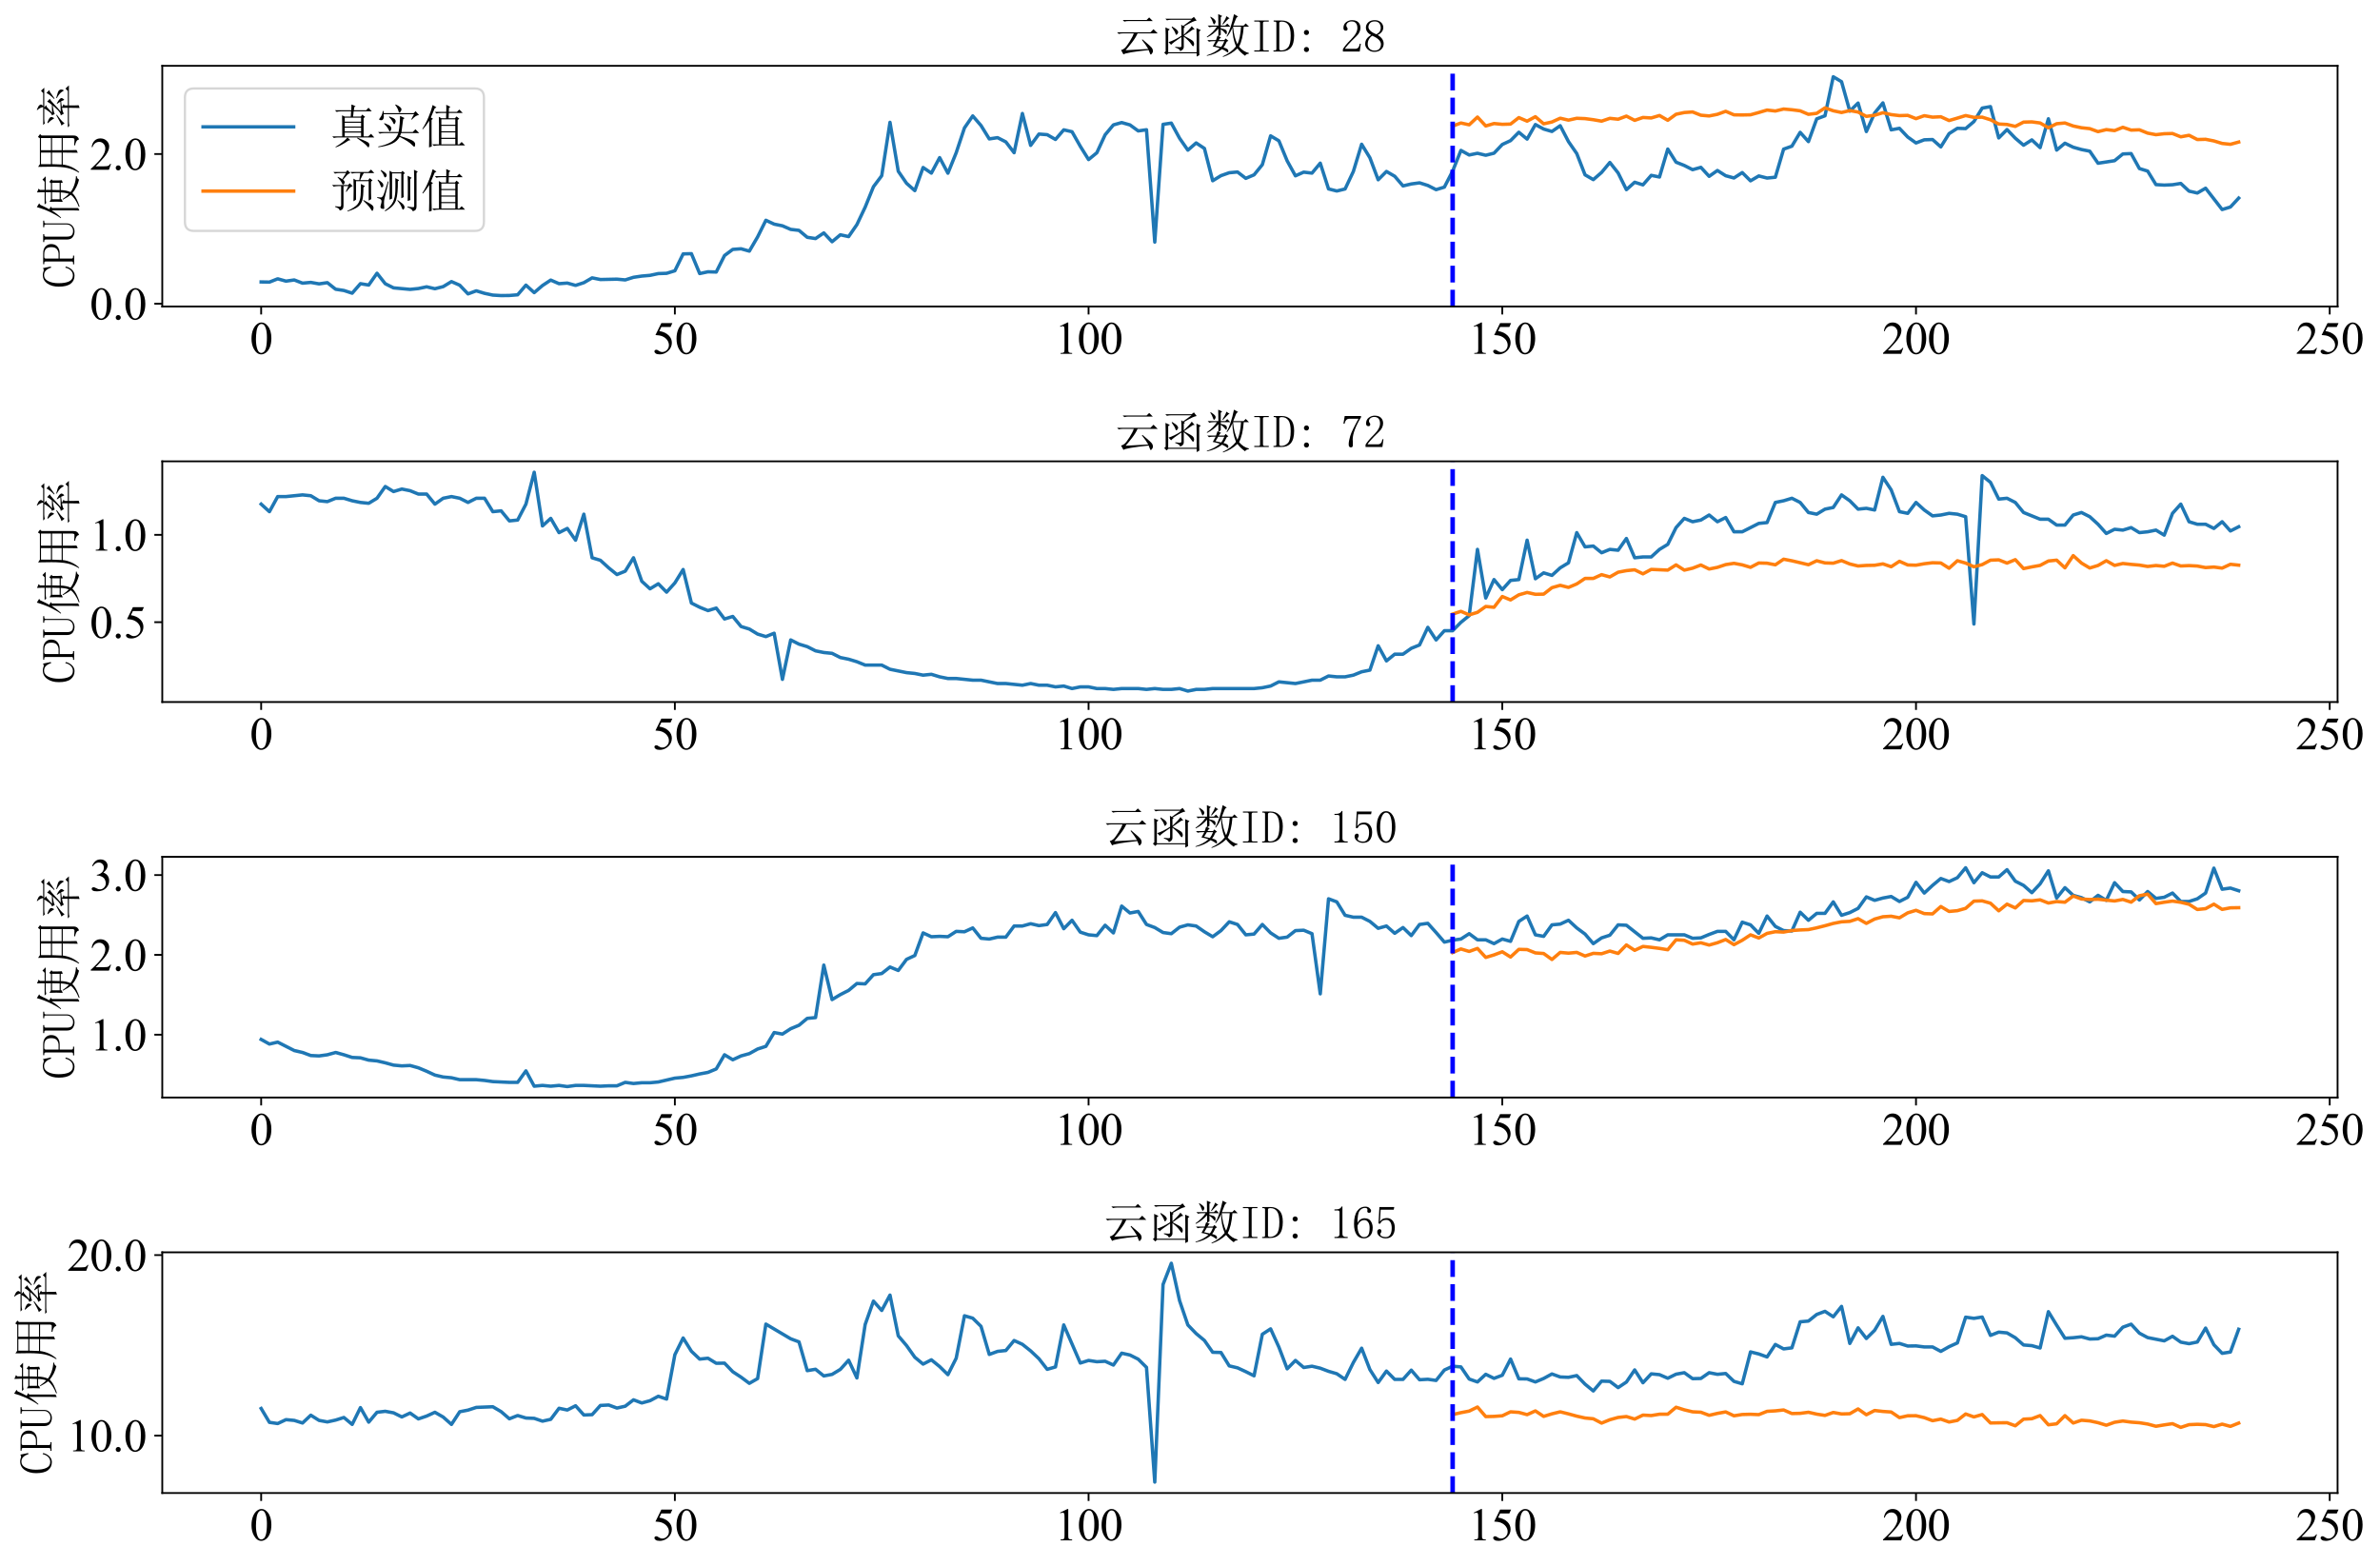 <?xml version="1.0" encoding="utf-8" standalone="no"?>
<!DOCTYPE svg PUBLIC "-//W3C//DTD SVG 1.1//EN"
  "http://www.w3.org/Graphics/SVG/1.1/DTD/svg11.dtd">
<svg xmlns:xlink="http://www.w3.org/1999/xlink" width="1050.664pt" height="691.482pt" viewBox="0 0 1050.664 691.482" xmlns="http://www.w3.org/2000/svg" version="1.1">
 <defs>
  <style type="text/css">*{stroke-linejoin: round; stroke-linecap: butt}</style>
 </defs>
 <g id="figure_1">
  <g id="patch_1">
   <path d="M 0 691.482 
L 1050.664 691.482 
L 1050.664 0 
L 0 0 
z
" style="fill: #ffffff"/>
  </g>
  <g id="axes_1">
   <g id="patch_2">
    <path d="M 71.638 135.317 
L 1031.935 135.317 
L 1031.935 29.059 
L 71.638 29.059 
z
" style="fill: #ffffff"/>
   </g>
   <g id="matplotlib.axis_1">
    <g id="xtick_1">
     <g id="line2d_1">
      <defs>
       <path id="mcce73629e5" d="M 0 0 
L 0 3.5 
" style="stroke: #000000; stroke-width: 0.8"/>
      </defs>
      <g>
       <use xlink:href="#mcce73629e5" x="115.287" y="135.317" style="stroke: #000000; stroke-width: 0.8"/>
      </g>
     </g>
     <g id="text_1">
      <!-- 0 -->
      <g transform="translate(110.287 156.204) scale(0.2 -0.2)">
       <defs>
        <path id="TimesNewRomanPSMT-30" d="M 231 2094 
Q 231 2819 450 3342 
Q 669 3866 1031 4122 
Q 1313 4325 1613 4325 
Q 2100 4325 2488 3828 
Q 2972 3213 2972 2159 
Q 2972 1422 2759 906 
Q 2547 391 2217 158 
Q 1888 -75 1581 -75 
Q 975 -75 572 641 
Q 231 1244 231 2094 
z
M 844 2016 
Q 844 1141 1059 588 
Q 1238 122 1591 122 
Q 1759 122 1940 273 
Q 2122 425 2216 781 
Q 2359 1319 2359 2297 
Q 2359 3022 2209 3506 
Q 2097 3866 1919 4016 
Q 1791 4119 1609 4119 
Q 1397 4119 1231 3928 
Q 1006 3669 925 3112 
Q 844 2556 844 2016 
z
" transform="scale(0.016)"/>
       </defs>
       <use xlink:href="#TimesNewRomanPSMT-30"/>
      </g>
     </g>
    </g>
    <g id="xtick_2">
     <g id="line2d_2">
      <g>
       <use xlink:href="#mcce73629e5" x="297.923" y="135.317" style="stroke: #000000; stroke-width: 0.8"/>
      </g>
     </g>
     <g id="text_2">
      <!-- 50 -->
      <g transform="translate(287.923 156.204) scale(0.2 -0.2)">
       <defs>
        <path id="TimesNewRomanPSMT-35" d="M 2778 4238 
L 2534 3706 
L 1259 3706 
L 981 3138 
Q 1809 3016 2294 2522 
Q 2709 2097 2709 1522 
Q 2709 1188 2573 903 
Q 2438 619 2231 419 
Q 2025 219 1772 97 
Q 1413 -75 1034 -75 
Q 653 -75 479 54 
Q 306 184 306 341 
Q 306 428 378 495 
Q 450 563 559 563 
Q 641 563 702 538 
Q 763 513 909 409 
Q 1144 247 1384 247 
Q 1750 247 2026 523 
Q 2303 800 2303 1197 
Q 2303 1581 2056 1914 
Q 1809 2247 1375 2428 
Q 1034 2569 447 2591 
L 1259 4238 
L 2778 4238 
z
" transform="scale(0.016)"/>
       </defs>
       <use xlink:href="#TimesNewRomanPSMT-35"/>
       <use xlink:href="#TimesNewRomanPSMT-30" x="50"/>
      </g>
     </g>
    </g>
    <g id="xtick_3">
     <g id="line2d_3">
      <g>
       <use xlink:href="#mcce73629e5" x="480.558" y="135.317" style="stroke: #000000; stroke-width: 0.8"/>
      </g>
     </g>
     <g id="text_3">
      <!-- 100 -->
      <g transform="translate(465.558 156.204) scale(0.2 -0.2)">
       <defs>
        <path id="TimesNewRomanPSMT-31" d="M 750 3822 
L 1781 4325 
L 1884 4325 
L 1884 747 
Q 1884 391 1914 303 
Q 1944 216 2037 169 
Q 2131 122 2419 116 
L 2419 0 
L 825 0 
L 825 116 
Q 1125 122 1212 167 
Q 1300 213 1334 289 
Q 1369 366 1369 747 
L 1369 3034 
Q 1369 3497 1338 3628 
Q 1316 3728 1258 3775 
Q 1200 3822 1119 3822 
Q 1003 3822 797 3725 
L 750 3822 
z
" transform="scale(0.016)"/>
       </defs>
       <use xlink:href="#TimesNewRomanPSMT-31"/>
       <use xlink:href="#TimesNewRomanPSMT-30" x="50"/>
       <use xlink:href="#TimesNewRomanPSMT-30" x="100"/>
      </g>
     </g>
    </g>
    <g id="xtick_4">
     <g id="line2d_4">
      <g>
       <use xlink:href="#mcce73629e5" x="663.194" y="135.317" style="stroke: #000000; stroke-width: 0.8"/>
      </g>
     </g>
     <g id="text_4">
      <!-- 150 -->
      <g transform="translate(648.194 156.204) scale(0.2 -0.2)">
       <use xlink:href="#TimesNewRomanPSMT-31"/>
       <use xlink:href="#TimesNewRomanPSMT-35" x="50"/>
       <use xlink:href="#TimesNewRomanPSMT-30" x="100"/>
      </g>
     </g>
    </g>
    <g id="xtick_5">
     <g id="line2d_5">
      <g>
       <use xlink:href="#mcce73629e5" x="845.829" y="135.317" style="stroke: #000000; stroke-width: 0.8"/>
      </g>
     </g>
     <g id="text_5">
      <!-- 200 -->
      <g transform="translate(830.829 156.204) scale(0.2 -0.2)">
       <defs>
        <path id="TimesNewRomanPSMT-32" d="M 2934 816 
L 2638 0 
L 138 0 
L 138 116 
Q 1241 1122 1691 1759 
Q 2141 2397 2141 2925 
Q 2141 3328 1894 3587 
Q 1647 3847 1303 3847 
Q 991 3847 742 3664 
Q 494 3481 375 3128 
L 259 3128 
Q 338 3706 661 4015 
Q 984 4325 1469 4325 
Q 1984 4325 2329 3994 
Q 2675 3663 2675 3213 
Q 2675 2891 2525 2569 
Q 2294 2063 1775 1497 
Q 997 647 803 472 
L 1909 472 
Q 2247 472 2383 497 
Q 2519 522 2628 598 
Q 2738 675 2819 816 
L 2934 816 
z
" transform="scale(0.016)"/>
       </defs>
       <use xlink:href="#TimesNewRomanPSMT-32"/>
       <use xlink:href="#TimesNewRomanPSMT-30" x="50"/>
       <use xlink:href="#TimesNewRomanPSMT-30" x="100"/>
      </g>
     </g>
    </g>
    <g id="xtick_6">
     <g id="line2d_6">
      <g>
       <use xlink:href="#mcce73629e5" x="1028.464" y="135.317" style="stroke: #000000; stroke-width: 0.8"/>
      </g>
     </g>
     <g id="text_6">
      <!-- 250 -->
      <g transform="translate(1013.464 156.204) scale(0.2 -0.2)">
       <use xlink:href="#TimesNewRomanPSMT-32"/>
       <use xlink:href="#TimesNewRomanPSMT-35" x="50"/>
       <use xlink:href="#TimesNewRomanPSMT-30" x="100"/>
      </g>
     </g>
    </g>
   </g>
   <g id="matplotlib.axis_2">
    <g id="ytick_1">
     <g id="line2d_7">
      <defs>
       <path id="maea1a61358" d="M 0 0 
L -3.5 0 
" style="stroke: #000000; stroke-width: 0.8"/>
      </defs>
      <g>
       <use xlink:href="#maea1a61358" x="71.638" y="134.075" style="stroke: #000000; stroke-width: 0.8"/>
      </g>
     </g>
     <g id="text_7">
      <!-- 0.0 -->
      <g transform="translate(39.638 141.019) scale(0.2 -0.2)">
       <defs>
        <path id="TimesNewRomanPSMT-2e" d="M 800 606 
Q 947 606 1047 504 
Q 1147 403 1147 259 
Q 1147 116 1045 14 
Q 944 -88 800 -88 
Q 656 -88 554 14 
Q 453 116 453 259 
Q 453 406 554 506 
Q 656 606 800 606 
z
" transform="scale(0.016)"/>
       </defs>
       <use xlink:href="#TimesNewRomanPSMT-30"/>
       <use xlink:href="#TimesNewRomanPSMT-2e" x="50"/>
       <use xlink:href="#TimesNewRomanPSMT-30" x="75"/>
      </g>
     </g>
    </g>
    <g id="ytick_2">
     <g id="line2d_8">
      <g>
       <use xlink:href="#maea1a61358" x="71.638" y="67.998" style="stroke: #000000; stroke-width: 0.8"/>
      </g>
     </g>
     <g id="text_8">
      <!-- 2.0 -->
      <g transform="translate(39.638 74.942) scale(0.2 -0.2)">
       <use xlink:href="#TimesNewRomanPSMT-32"/>
       <use xlink:href="#TimesNewRomanPSMT-2e" x="50"/>
       <use xlink:href="#TimesNewRomanPSMT-30" x="75"/>
      </g>
     </g>
    </g>
    <g id="text_9">
     <!-- CPU使用率 -->
     <g transform="translate(33.059 127.188) rotate(-90) scale(0.2 -0.2)">
      <defs>
       <path id="SimSun-43" d="M 1725 50 
Q 1025 50 612 575 
Q 200 1100 200 2225 
Q 200 3175 637 3800 
Q 1075 4425 1825 4425 
Q 2000 4425 2175 4375 
Q 2350 4300 2475 4300 
Q 2575 4300 2637 4325 
Q 2700 4350 2750 4425 
L 2975 3325 
L 2825 3275 
Q 2675 3750 2425 4000 
Q 2175 4250 1775 4250 
Q 1250 4250 962 3675 
Q 675 3100 675 2250 
Q 675 1325 925 800 
Q 1175 275 1750 275 
Q 2150 275 2437 562 
Q 2725 850 2825 1325 
L 2975 1250 
Q 2850 725 2512 387 
Q 2175 50 1725 50 
z
" transform="scale(0.016)"/>
       <path id="SimSun-50" d="M 950 2100 
L 950 450 
Q 950 350 1012 300 
Q 1075 250 1175 250 
L 1350 250 
L 1350 100 
L 150 100 
L 150 250 
L 325 250 
Q 450 250 500 300 
Q 550 350 550 450 
L 550 4025 
Q 550 4125 500 4175 
Q 450 4225 325 4225 
L 175 4225 
L 175 4375 
L 1650 4375 
Q 2275 4375 2612 4062 
Q 2950 3750 2950 3275 
Q 2950 2700 2587 2400 
Q 2225 2100 1725 2100 
L 950 2100 
z
M 1575 2250 
Q 1950 2250 2237 2475 
Q 2525 2700 2525 3250 
Q 2525 3750 2287 3987 
Q 2050 4225 1525 4225 
L 1175 4225 
Q 1075 4225 1012 4175 
Q 950 4125 950 4025 
L 950 2250 
L 1575 2250 
z
" transform="scale(0.016)"/>
       <path id="SimSun-55" d="M 1625 250 
Q 2000 250 2262 500 
Q 2525 750 2525 1125 
L 2525 4025 
Q 2525 4125 2475 4175 
Q 2425 4225 2300 4225 
L 2150 4225 
L 2150 4375 
L 3050 4375 
L 3050 4225 
L 2900 4225 
Q 2800 4225 2737 4175 
Q 2675 4125 2675 4025 
L 2675 1125 
Q 2675 625 2337 337 
Q 2000 50 1575 50 
Q 1125 50 787 300 
Q 450 550 450 1100 
L 450 4025 
Q 450 4125 400 4175 
Q 350 4225 225 4225 
L 100 4225 
L 100 4375 
L 1200 4375 
L 1200 4225 
L 1075 4225 
Q 975 4225 912 4175 
Q 850 4125 850 4025 
L 850 1100 
Q 850 600 1062 425 
Q 1275 250 1625 250 
z
" transform="scale(0.016)"/>
       <path id="SimSun-4f7f" d="M 2875 3150 
L 2875 2100 
L 3825 2100 
Q 3850 2825 3850 3150 
L 2875 3150 
z
M 4175 3150 
Q 4175 2800 4150 2100 
L 5150 2100 
L 5150 3150 
L 4175 3150 
z
M 5475 3100 
L 5475 2425 
Q 5475 2100 5500 1800 
L 5150 1675 
L 5150 1950 
L 4150 1950 
Q 4125 1175 3875 600 
Q 4275 275 4875 75 
Q 5475 -125 6075 -150 
L 6075 -250 
Q 5700 -300 5600 -575 
Q 4525 -325 3725 350 
Q 3425 25 2925 -225 
Q 2425 -475 1875 -650 
L 1825 -550 
Q 2400 -325 2850 -25 
Q 3300 275 3500 575 
Q 3200 925 2825 1650 
L 2900 1700 
Q 3325 1100 3625 825 
Q 3800 1300 3825 1950 
L 2875 1950 
L 2875 1825 
L 2525 1675 
Q 2550 2075 2550 2562 
Q 2550 3050 2525 3500 
L 2875 3300 
L 3850 3300 
L 3850 4025 
L 2975 4025 
Q 2650 4025 2375 3950 
L 2150 4175 
L 3850 4175 
L 3850 4525 
Q 3850 4775 3825 5225 
L 4350 5000 
L 4175 4825 
L 4175 4175 
L 5300 4175 
L 5600 4475 
L 6050 4025 
L 4175 4025 
L 4175 3300 
L 5100 3300 
L 5275 3525 
L 5650 3225 
L 5475 3100 
z
M 1675 3175 
L 1675 -450 
L 1325 -625 
Q 1350 -75 1350 350 
L 1350 3200 
Q 900 2475 350 1900 
L 275 1950 
Q 700 2525 1112 3400 
Q 1525 4275 1800 5250 
L 2325 4925 
L 2125 4800 
Q 1725 3925 1500 3525 
L 1875 3325 
L 1675 3175 
z
" transform="scale(0.016)"/>
       <path id="SimSun-7528" d="M 3400 3150 
L 3400 1825 
L 5075 1825 
L 5075 3150 
L 3400 3150 
z
M 4075 100 
Q 4725 50 4900 62 
Q 5075 75 5075 400 
L 5075 1675 
L 3400 1675 
Q 3400 75 3425 -225 
L 3050 -400 
Q 3075 1025 3075 1675 
L 1425 1675 
Q 1250 350 375 -600 
L 300 -550 
Q 775 225 950 1025 
Q 1125 1825 1125 3225 
Q 1125 4625 1100 5075 
L 1475 4825 
L 5050 4825 
L 5225 5100 
L 5625 4800 
L 5425 4600 
L 5425 225 
Q 5450 -400 4875 -575 
Q 4825 -150 4075 -25 
L 4075 100 
z
M 1475 4675 
L 1475 3300 
L 3075 3300 
L 3075 4675 
L 1475 4675 
z
M 3400 4675 
L 3400 3300 
L 5075 3300 
L 5075 4675 
L 3400 4675 
z
M 1475 3150 
Q 1450 2100 1425 1825 
L 3075 1825 
L 3075 3150 
L 1475 3150 
z
" transform="scale(0.016)"/>
       <path id="SimSun-7387" d="M 875 3725 
L 925 3800 
Q 1375 3650 1550 3525 
Q 1725 3400 1725 3250 
Q 1725 3175 1662 3025 
Q 1600 2875 1550 2875 
Q 1500 2875 1425 3050 
Q 1275 3325 875 3725 
z
M 550 1850 
Q 875 1925 2000 2575 
L 2050 2500 
Q 1675 2225 1337 1937 
Q 1000 1650 875 1425 
L 550 1850 
z
M 5200 3450 
Q 4800 3150 4275 2800 
L 4225 2875 
Q 4775 3400 5050 3925 
L 5450 3525 
L 5200 3450 
z
M 4325 2500 
L 4350 2575 
Q 5225 2350 5375 2212 
Q 5525 2075 5525 1900 
Q 5525 1775 5487 1662 
Q 5450 1550 5400 1550 
Q 5325 1550 5200 1800 
Q 4975 2150 4325 2500 
z
M 3150 3900 
Q 2500 3300 2300 3150 
Q 2800 3150 3400 3175 
Q 3700 3500 3850 3825 
L 4250 3450 
Q 4050 3400 3450 2825 
Q 2850 2250 2475 1950 
Q 3150 1975 3850 2000 
Q 3750 2175 3550 2450 
L 3600 2500 
Q 4050 2250 4200 2100 
Q 4350 1950 4350 1850 
Q 4350 1775 4250 1625 
Q 4150 1475 4100 1475 
Q 4075 1475 4050 1550 
Q 4000 1700 3900 1900 
Q 3650 1875 3075 1800 
L 3500 1550 
L 3325 1425 
L 3325 975 
L 5325 975 
L 5650 1300 
L 6100 825 
L 3325 825 
Q 3325 -275 3350 -525 
L 2975 -650 
Q 3000 0 3000 825 
L 1125 825 
Q 800 825 525 750 
L 300 975 
L 3000 975 
L 3000 1775 
Q 2450 1700 2200 1525 
L 1950 1950 
Q 2275 1950 2675 2350 
Q 3075 2750 3325 3050 
Q 2400 2950 2150 2775 
L 1950 3175 
Q 2150 3150 2475 3575 
Q 2800 4000 2900 4225 
L 1450 4225 
Q 1125 4225 850 4150 
L 625 4375 
L 3100 4375 
Q 3050 4800 2675 5200 
L 2725 5250 
Q 3225 5050 3337 4912 
Q 3450 4775 3450 4700 
Q 3450 4550 3250 4375 
L 5025 4375 
L 5350 4675 
L 5775 4225 
L 3050 4225 
L 3375 3950 
L 3150 3900 
z
" transform="scale(0.016)"/>
      </defs>
      <use xlink:href="#SimSun-43"/>
      <use xlink:href="#SimSun-50" x="50"/>
      <use xlink:href="#SimSun-55" x="100"/>
      <use xlink:href="#SimSun-4f7f" x="150"/>
      <use xlink:href="#SimSun-7528" x="250"/>
      <use xlink:href="#SimSun-7387" x="350"/>
     </g>
    </g>
   </g>
   <g id="line2d_9">
    <path d="M 115.287 124.467 
L 118.94 124.533 
L 122.593 123.086 
L 126.245 124.111 
L 129.898 123.595 
L 133.551 125.003 
L 137.204 124.672 
L 140.856 125.32 
L 144.509 124.785 
L 148.162 127.685 
L 151.814 128.24 
L 155.467 129.43 
L 159.12 125.234 
L 162.773 125.842 
L 166.425 120.635 
L 170.078 125.26 
L 173.731 127.084 
L 181.036 127.751 
L 184.689 127.381 
L 188.342 126.621 
L 191.994 127.454 
L 195.647 126.536 
L 199.3 124.315 
L 202.952 125.908 
L 206.605 129.74 
L 210.258 128.386 
L 213.91 129.496 
L 217.563 130.276 
L 221.216 130.487 
L 224.869 130.441 
L 228.521 130.143 
L 232.174 125.875 
L 235.827 129.179 
L 239.479 126.053 
L 243.132 123.648 
L 246.785 125.234 
L 250.438 124.97 
L 254.09 125.987 
L 257.743 124.798 
L 261.396 122.67 
L 265.048 123.397 
L 272.354 123.238 
L 276.007 123.569 
L 279.659 122.419 
L 283.312 121.877 
L 286.965 121.56 
L 290.617 120.78 
L 294.27 120.661 
L 297.923 119.538 
L 301.575 112.091 
L 305.228 111.992 
L 308.881 120.767 
L 312.534 119.987 
L 316.186 120.093 
L 319.839 112.811 
L 323.492 110.096 
L 327.144 109.831 
L 330.797 110.862 
L 334.45 104.598 
L 338.103 97.244 
L 341.755 98.949 
L 345.408 99.689 
L 349.061 101.274 
L 352.713 101.697 
L 356.366 104.763 
L 360.019 105.318 
L 363.672 102.834 
L 367.324 106.719 
L 370.977 103.653 
L 374.63 104.446 
L 378.282 99.16 
L 381.935 91.455 
L 385.588 82.436 
L 389.24 77.579 
L 392.893 54.01 
L 396.546 75.597 
L 400.199 80.916 
L 403.851 84.154 
L 407.504 73.945 
L 411.157 76.423 
L 414.809 69.584 
L 418.462 76.456 
L 422.115 67.436 
L 425.768 56.461 
L 429.42 51.175 
L 433.073 55.417 
L 436.726 61.324 
L 440.378 60.769 
L 444.031 62.639 
L 447.684 67.41 
L 451.337 50.105 
L 454.989 64.179 
L 458.642 59.183 
L 462.295 59.461 
L 465.947 61.562 
L 469.6 57.32 
L 473.253 58.153 
L 476.905 64.589 
L 480.558 70.443 
L 484.211 67.436 
L 487.864 59.507 
L 491.516 55.14 
L 495.169 54.109 
L 498.822 55.14 
L 502.474 57.796 
L 506.127 57.28 
L 509.78 106.878 
L 513.433 54.902 
L 517.085 54.347 
L 520.738 61.047 
L 524.391 66.28 
L 528.043 63.108 
L 531.696 65.527 
L 535.349 79.793 
L 539.002 77.546 
L 542.654 76.258 
L 546.307 75.927 
L 549.96 78.736 
L 553.612 77.183 
L 557.265 72.69 
L 560.918 59.976 
L 564.57 62.157 
L 568.223 71.011 
L 571.876 77.612 
L 575.529 75.993 
L 579.181 76.423 
L 582.834 72.029 
L 586.487 83.394 
L 590.139 84.319 
L 593.792 83.427 
L 597.445 75.696 
L 601.098 63.683 
L 604.75 69.65 
L 608.403 79.363 
L 612.056 75.696 
L 615.708 77.811 
L 619.361 82.072 
L 623.014 81.213 
L 626.667 80.718 
L 630.319 81.874 
L 633.972 83.724 
L 637.625 82.601 
L 641.277 75.531 
L 644.93 66.399 
L 648.583 68.421 
L 652.235 67.668 
L 655.888 68.54 
L 659.541 67.628 
L 663.194 63.782 
L 666.846 62.078 
L 670.499 58.391 
L 674.152 61.404 
L 677.804 54.981 
L 681.457 56.963 
L 685.11 58.034 
L 688.763 55.496 
L 692.415 62.514 
L 696.068 67.787 
L 699.721 77.176 
L 703.373 79.297 
L 707.026 76.126 
L 710.679 71.725 
L 714.332 76.35 
L 717.984 83.724 
L 721.637 80.454 
L 725.29 81.61 
L 728.942 77.414 
L 732.595 78.141 
L 736.248 65.804 
L 739.9 71.599 
L 743.553 73.053 
L 747.206 74.903 
L 750.859 73.879 
L 754.511 77.844 
L 758.164 75.267 
L 761.817 77.579 
L 765.469 78.57 
L 769.122 76.192 
L 772.775 79.826 
L 776.428 77.678 
L 780.08 78.603 
L 783.733 78.24 
L 787.386 65.837 
L 791.038 64.536 
L 794.691 58.43 
L 798.344 62.514 
L 801.997 52.483 
L 805.649 51.115 
L 809.302 33.889 
L 812.955 36.063 
L 816.607 49.06 
L 820.26 45.499 
L 823.913 58.073 
L 827.566 49.906 
L 831.218 45.426 
L 834.871 57.32 
L 838.524 56.646 
L 842.176 60.492 
L 845.829 63.108 
L 849.482 61.721 
L 853.134 61.602 
L 856.787 64.853 
L 860.44 58.985 
L 864.093 56.646 
L 867.745 56.765 
L 871.398 53.666 
L 875.051 47.719 
L 878.703 47.072 
L 882.356 60.888 
L 886.009 57.201 
L 889.662 61.007 
L 893.314 64.1 
L 896.967 61.76 
L 900.62 65.17 
L 904.272 52.444 
L 907.925 66.254 
L 911.578 63.227 
L 915.231 64.998 
L 918.883 66.016 
L 922.536 66.743 
L 926.189 72.062 
L 933.494 70.939 
L 937.147 67.965 
L 940.799 67.8 
L 944.452 74.408 
L 948.105 75.531 
L 951.758 81.504 
L 955.41 81.716 
L 959.063 81.557 
L 962.716 80.976 
L 966.368 84.385 
L 970.021 85.205 
L 973.674 83.09 
L 980.979 92.499 
L 984.632 91.389 
L 988.285 87.451 
L 988.285 87.451 
" clip-path="url(#p3505fad24d)" style="fill: none; stroke: #1f77b4; stroke-width: 1.5; stroke-linecap: square"/>
   </g>
   <g id="line2d_10">
    <path d="M 641.277 55.653 
L 644.93 54.3 
L 648.583 55.093 
L 652.235 51.677 
L 655.888 55.603 
L 659.541 54.54 
L 663.194 54.882 
L 666.846 54.775 
L 670.499 51.92 
L 674.152 53.483 
L 677.804 51.521 
L 681.457 54.661 
L 685.11 53.855 
L 688.763 52.19 
L 692.415 53.04 
L 696.068 52.221 
L 699.721 52.367 
L 703.373 52.85 
L 707.026 53.484 
L 710.679 52.246 
L 714.332 52.634 
L 717.984 51.26 
L 721.637 53.13 
L 725.29 51.862 
L 728.942 52.074 
L 732.595 50.993 
L 736.248 53.101 
L 739.9 50.442 
L 743.553 49.68 
L 747.206 49.42 
L 750.859 50.862 
L 754.511 51.187 
L 758.164 50.466 
L 761.817 49.137 
L 765.469 50.694 
L 769.122 50.749 
L 772.775 50.671 
L 776.428 49.667 
L 780.08 48.585 
L 783.733 49.009 
L 787.386 48.129 
L 791.038 48.457 
L 794.691 48.921 
L 798.344 50.469 
L 801.997 50.034 
L 805.649 47.622 
L 809.302 48.907 
L 812.955 49.667 
L 816.607 48.817 
L 820.26 49.463 
L 823.913 51.38 
L 827.566 50.877 
L 831.218 49.759 
L 834.871 50.6 
L 838.524 51.042 
L 842.176 50.934 
L 845.829 52.377 
L 849.482 51.075 
L 853.134 51.717 
L 856.787 51.547 
L 860.44 53.213 
L 864.093 52.143 
L 867.745 51.014 
L 871.398 51.809 
L 875.051 51.724 
L 878.703 52.868 
L 882.356 54.749 
L 886.009 54.945 
L 889.662 55.798 
L 893.314 53.906 
L 896.967 53.808 
L 900.62 54.29 
L 904.272 56.401 
L 907.925 54.617 
L 911.578 54.292 
L 915.231 55.625 
L 918.883 56.399 
L 922.536 56.791 
L 926.189 58.117 
L 929.841 57.221 
L 933.494 57.659 
L 937.147 56.195 
L 940.799 57.439 
L 944.452 57.305 
L 948.105 58.777 
L 951.758 59.456 
L 955.41 59.043 
L 959.063 58.945 
L 962.716 60.405 
L 966.368 59.725 
L 970.021 61.598 
L 973.674 61.499 
L 977.327 62.216 
L 980.979 63.329 
L 984.632 63.705 
L 988.285 62.71 
" clip-path="url(#p3505fad24d)" style="fill: none; stroke: #ff7f0e; stroke-width: 1.5; stroke-linecap: square"/>
   </g>
   <g id="line2d_11">
    <path d="M 641.277 135.317 
L 641.277 29.059 
" clip-path="url(#p3505fad24d)" style="fill: none; stroke-dasharray: 7.4,3.2; stroke-dashoffset: 0; stroke: #0000ff; stroke-width: 2"/>
   </g>
   <g id="patch_3">
    <path d="M 71.638 135.317 
L 71.638 29.059 
" style="fill: none; stroke: #000000; stroke-width: 0.8; stroke-linejoin: miter; stroke-linecap: square"/>
   </g>
   <g id="patch_4">
    <path d="M 1031.935 135.317 
L 1031.935 29.059 
" style="fill: none; stroke: #000000; stroke-width: 0.8; stroke-linejoin: miter; stroke-linecap: square"/>
   </g>
   <g id="patch_5">
    <path d="M 71.638 135.317 
L 1031.935 135.317 
" style="fill: none; stroke: #000000; stroke-width: 0.8; stroke-linejoin: miter; stroke-linecap: square"/>
   </g>
   <g id="patch_6">
    <path d="M 71.638 29.059 
L 1031.935 29.059 
" style="fill: none; stroke: #000000; stroke-width: 0.8; stroke-linejoin: miter; stroke-linecap: square"/>
   </g>
   <g id="text_10">
    <!-- 云函数ID: 28 -->
    <g transform="translate(491.786 23.059) scale(0.2 -0.2)">
     <defs>
      <path id="SimSun-4e91" d="M 1200 4450 
L 4500 4450 
L 4850 4800 
L 5350 4300 
L 1975 4300 
Q 1700 4300 1425 4225 
L 1200 4450 
z
M 1600 275 
Q 2300 300 4725 450 
Q 4425 975 3850 1700 
L 3925 1775 
Q 5200 725 5287 500 
Q 5375 275 5375 175 
Q 5375 0 5250 -162 
Q 5125 -325 5075 -325 
Q 5025 -325 4975 -200 
Q 4875 50 4775 300 
Q 1650 -25 1300 -300 
L 975 300 
Q 1225 350 1462 550 
Q 1700 750 2150 1462 
Q 2600 2175 2725 2600 
L 1250 2600 
Q 925 2600 650 2525 
L 425 2750 
L 5025 2750 
L 5450 3175 
L 6025 2600 
L 3250 2600 
Q 3000 2025 2500 1375 
Q 2000 725 1600 275 
z
" transform="scale(0.016)"/>
      <path id="SimSun-51fd" d="M 3050 2275 
L 3050 3000 
Q 3050 3450 3025 3800 
L 3275 3625 
L 4450 4475 
L 1650 4475 
Q 1325 4475 1050 4400 
L 825 4625 
L 4450 4625 
L 4775 4875 
L 5150 4375 
Q 4875 4325 4550 4175 
Q 4225 4025 3400 3550 
L 3550 3450 
L 3375 3325 
L 3375 2400 
Q 4250 3225 4475 3600 
L 4875 3150 
L 4625 3125 
Q 3625 2425 3400 2275 
Q 4575 1675 4687 1487 
Q 4800 1300 4800 1150 
Q 4800 1025 4750 925 
Q 4700 825 4675 825 
Q 4575 825 4375 1150 
Q 4075 1600 3375 2150 
L 3375 725 
Q 3375 350 2875 150 
Q 2850 450 2200 650 
L 2200 750 
Q 2800 675 2925 700 
Q 3050 725 3050 850 
L 3050 2100 
Q 1850 1300 1625 1025 
L 1275 1400 
Q 1575 1475 2087 1725 
Q 2600 1975 3050 2275 
z
M 1700 3475 
L 1775 3550 
Q 2350 3200 2475 3025 
Q 2600 2850 2600 2775 
Q 2600 2650 2500 2525 
Q 2400 2400 2350 2400 
Q 2275 2400 2225 2575 
Q 2150 2875 1700 3475 
z
M 5150 0 
L 5150 2175 
Q 5150 2725 5125 3325 
L 5725 3050 
L 5500 2850 
L 5500 525 
Q 5500 100 5525 -400 
L 5150 -600 
L 5150 -150 
L 1250 -150 
L 1000 -375 
L 675 -50 
L 875 125 
L 875 2375 
Q 875 2800 850 3425 
L 1450 3150 
L 1225 2975 
L 1225 0 
L 5150 0 
z
" transform="scale(0.016)"/>
      <path id="SimSun-6570" d="M 1875 1525 
Q 1675 1200 1500 900 
Q 1825 825 2275 725 
Q 2500 975 2725 1525 
L 1875 1525 
z
M 850 4900 
Q 1325 4600 1425 4450 
Q 1525 4300 1525 4225 
Q 1525 4100 1437 3975 
Q 1350 3850 1300 3850 
Q 1225 3850 1150 4100 
Q 1050 4450 775 4850 
L 850 4900 
z
M 3000 4975 
L 3450 4675 
Q 3250 4625 3100 4425 
Q 2925 4225 2525 3825 
L 2450 3875 
Q 2925 4625 3000 4975 
z
M 1875 5250 
L 2425 5000 
L 2225 4825 
L 2225 3675 
L 2850 3675 
L 3125 3950 
L 3550 3525 
L 2225 3525 
L 2225 3300 
Q 2800 3175 2937 3062 
Q 3075 2950 3075 2775 
Q 3075 2700 3050 2587 
Q 3025 2475 2975 2475 
Q 2925 2475 2800 2650 
Q 2600 2925 2225 3175 
L 2225 2400 
L 1925 2200 
L 2275 2050 
Q 2150 2000 1950 1675 
L 2725 1675 
L 2900 1900 
L 3275 1575 
L 3050 1450 
Q 2800 875 2600 650 
Q 3000 550 3137 437 
Q 3275 325 3275 150 
Q 3275 -25 3200 -25 
Q 3125 -25 3025 75 
Q 2750 275 2400 425 
Q 1525 -275 325 -500 
L 300 -425 
Q 1450 -50 2100 550 
Q 1600 725 1125 800 
Q 1225 950 1525 1525 
L 1200 1525 
Q 875 1525 600 1450 
L 375 1675 
L 1575 1675 
Q 1675 1925 1775 2275 
L 1900 2225 
L 1900 3250 
Q 1225 2475 350 2050 
L 300 2125 
Q 1225 2775 1700 3525 
L 1250 3525 
Q 925 3525 650 3450 
L 425 3675 
L 1900 3675 
Q 1900 4575 1875 5250 
z
M 3925 3525 
Q 4050 2075 4525 1100 
Q 4925 1950 5025 3525 
L 3925 3525 
z
M 4050 5250 
L 4625 4925 
Q 4425 4850 4325 4625 
Q 4225 4400 3950 3675 
L 5375 3675 
L 5675 3975 
L 6125 3525 
L 5400 3525 
Q 5250 1675 4750 775 
Q 5325 75 6100 -100 
L 6100 -200 
Q 5625 -275 5600 -500 
Q 4950 -50 4525 525 
Q 3700 -275 2550 -650 
L 2500 -575 
Q 3650 -50 4325 800 
Q 3850 1975 3825 3375 
Q 3575 2725 3100 2150 
L 3025 2200 
Q 3625 3200 4050 5250 
z
" transform="scale(0.016)"/>
      <path id="SimSun-49" d="M 600 4225 
L 600 4375 
L 2600 4375 
L 2600 4225 
L 2025 4225 
Q 1925 4225 1862 4175 
Q 1800 4125 1800 4025 
L 1800 450 
Q 1800 350 1862 300 
Q 1925 250 2025 250 
L 2600 250 
L 2600 100 
L 600 100 
L 600 250 
L 1175 250 
Q 1300 250 1350 300 
Q 1400 350 1400 450 
L 1400 4025 
Q 1400 4125 1350 4175 
Q 1300 4225 1175 4225 
L 600 4225 
z
" transform="scale(0.016)"/>
      <path id="SimSun-44" d="M 2500 2275 
Q 2500 3350 2175 3787 
Q 1850 4225 1275 4225 
Q 1100 4225 1012 4175 
Q 925 4125 925 4025 
L 925 450 
Q 925 350 1000 300 
Q 1075 250 1200 250 
Q 1750 250 2125 662 
Q 2500 1075 2500 2275 
z
M 525 4025 
Q 525 4125 475 4175 
Q 425 4225 300 4225 
L 150 4225 
L 150 4375 
L 1275 4375 
Q 2050 4375 2512 3875 
Q 2975 3375 2975 2325 
Q 2975 1175 2525 637 
Q 2075 100 1200 100 
L 125 100 
L 125 250 
L 300 250 
Q 425 250 475 300 
Q 525 350 525 450 
L 525 4025 
z
" transform="scale(0.016)"/>
      <path id="SimSun-3a" d="M 1900 2725 
Q 1900 2575 1800 2475 
Q 1700 2375 1550 2375 
Q 1400 2375 1300 2475 
Q 1200 2575 1200 2725 
Q 1200 2875 1300 2975 
Q 1400 3075 1550 3075 
Q 1700 3075 1800 2975 
Q 1900 2875 1900 2725 
z
M 1900 375 
Q 1900 225 1800 125 
Q 1700 25 1550 25 
Q 1400 25 1300 125 
Q 1200 225 1200 375 
Q 1200 525 1300 625 
Q 1400 725 1550 725 
Q 1700 725 1800 625 
Q 1900 525 1900 375 
z
" transform="scale(0.016)"/>
      <path id="SimSun-20" d="M 0 0 
Q 0 0 0 0 
z
" transform="scale(0.016)"/>
      <path id="SimSun-32" d="M 2325 3325 
Q 2325 3775 2125 4012 
Q 1925 4250 1525 4250 
Q 1225 4250 1012 4087 
Q 800 3925 800 3675 
Q 800 3525 900 3425 
Q 975 3325 975 3225 
Q 975 3100 912 3037 
Q 850 2975 725 2975 
Q 575 2975 487 3062 
Q 400 3150 400 3350 
Q 400 3875 775 4150 
Q 1150 4425 1575 4425 
Q 2175 4425 2462 4125 
Q 2750 3825 2750 3375 
Q 2750 3075 2612 2775 
Q 2475 2475 2175 2200 
Q 1450 1500 1062 1062 
Q 675 625 600 475 
L 2075 475 
Q 2300 475 2450 650 
Q 2600 825 2650 1175 
L 2800 1175 
L 2650 100 
L 325 100 
L 325 425 
Q 450 650 737 1000 
Q 1025 1350 1500 1825 
Q 1925 2250 2125 2625 
Q 2325 3000 2325 3325 
z
" transform="scale(0.016)"/>
      <path id="SimSun-38" d="M 625 1125 
Q 625 725 887 475 
Q 1150 225 1550 225 
Q 2025 225 2237 475 
Q 2450 725 2450 1100 
Q 2450 1425 2150 1725 
Q 1850 2025 1250 2275 
Q 950 2075 787 1775 
Q 625 1475 625 1125 
z
M 2825 1175 
Q 2825 700 2475 375 
Q 2125 50 1550 50 
Q 1025 50 650 375 
Q 275 700 275 1125 
Q 275 1550 487 1850 
Q 700 2150 1100 2375 
Q 750 2550 562 2812 
Q 375 3075 375 3400 
Q 375 3825 700 4125 
Q 1025 4425 1600 4425 
Q 2125 4425 2450 4125 
Q 2775 3825 2775 3400 
Q 2775 3100 2587 2837 
Q 2400 2575 2000 2375 
Q 2425 2125 2625 1825 
Q 2825 1525 2825 1175 
z
M 2425 3375 
Q 2425 3725 2225 3987 
Q 2025 4250 1600 4250 
Q 1125 4250 925 4000 
Q 725 3750 725 3475 
Q 725 3200 1012 2937 
Q 1300 2675 1825 2475 
Q 2125 2625 2275 2850 
Q 2425 3075 2425 3375 
z
" transform="scale(0.016)"/>
     </defs>
     <use xlink:href="#SimSun-4e91"/>
     <use xlink:href="#SimSun-51fd" x="100"/>
     <use xlink:href="#SimSun-6570" x="200"/>
     <use xlink:href="#SimSun-49" x="300"/>
     <use xlink:href="#SimSun-44" x="350"/>
     <use xlink:href="#SimSun-3a" x="400"/>
     <use xlink:href="#SimSun-20" x="450"/>
     <use xlink:href="#SimSun-32" x="500"/>
     <use xlink:href="#SimSun-38" x="550"/>
    </g>
   </g>
   <g id="legend_1">
    <g id="patch_7">
     <path d="M 85.638 101.934 
L 209.637 101.934 
Q 213.637 101.934 213.637 97.934 
L 213.637 43.059 
Q 213.637 39.059 209.637 39.059 
L 85.638 39.059 
Q 81.638 39.059 81.638 43.059 
L 81.638 97.934 
Q 81.638 101.934 85.638 101.934 
z
" style="fill: #ffffff; opacity: 0.8; stroke: #cccccc; stroke-linejoin: miter"/>
    </g>
    <g id="line2d_12">
     <path d="M 89.638 55.997 
L 109.638 55.997 
L 129.637 55.997 
" style="fill: none; stroke: #1f77b4; stroke-width: 1.5; stroke-linecap: square"/>
    </g>
    <g id="text_11">
     <!-- 真实值 -->
     <g transform="translate(145.637 62.997) scale(0.2 -0.2)">
      <defs>
       <path id="SimSun-771f" d="M 2050 3450 
L 2050 2900 
L 4300 2900 
L 4300 3450 
L 2050 3450 
z
M 2050 2750 
L 2050 2225 
L 4300 2225 
L 4300 2750 
L 2050 2750 
z
M 2050 2075 
L 2050 1550 
L 4300 1550 
L 4300 2075 
L 2050 2075 
z
M 2050 1400 
L 2050 875 
L 4300 875 
L 4300 1400 
L 2050 1400 
z
M 2875 3600 
L 2925 4325 
L 1525 4325 
Q 1200 4325 925 4250 
L 700 4475 
L 2950 4475 
Q 2975 4825 2975 5275 
L 3550 5025 
L 3375 4925 
L 3300 4475 
L 5000 4475 
L 5325 4825 
L 5775 4325 
L 3275 4325 
L 3200 3600 
L 4275 3600 
L 4450 3875 
L 4850 3575 
L 4650 3375 
L 4650 875 
L 5300 875 
L 5675 1225 
L 6125 725 
L 1150 725 
Q 825 725 550 650 
L 325 875 
L 1700 875 
Q 1700 3200 1675 3775 
L 2050 3600 
L 2875 3600 
z
M 2425 725 
L 2825 350 
L 2575 300 
Q 1500 -425 800 -650 
L 775 -575 
Q 1950 125 2425 725 
z
M 3800 700 
Q 4575 375 4962 200 
Q 5350 25 5400 -112 
Q 5450 -250 5450 -325 
Q 5450 -400 5400 -525 
Q 5350 -650 5325 -650 
Q 5250 -650 5100 -450 
Q 4875 -150 3750 625 
L 3800 700 
z
" transform="scale(0.016)"/>
       <path id="SimSun-5b9e" d="M 1950 3625 
Q 2575 3400 2700 3250 
Q 2825 3100 2825 2975 
Q 2825 2850 2750 2700 
Q 2675 2550 2625 2550 
Q 2550 2550 2450 2800 
Q 2275 3175 1900 3550 
L 1950 3625 
z
M 3575 1325 
Q 3500 1100 3425 925 
Q 4650 550 5087 325 
Q 5525 100 5512 -225 
Q 5500 -550 5400 -550 
Q 5300 -550 5075 -300 
Q 4625 175 3375 800 
Q 3025 175 2300 -150 
Q 1575 -475 425 -625 
L 425 -525 
Q 1475 -325 2200 100 
Q 2925 525 3200 1325 
L 1225 1325 
Q 900 1325 625 1250 
L 400 1475 
L 3225 1475 
Q 3325 1950 3375 2575 
Q 3425 3200 3425 3700 
L 4050 3400 
L 3850 3225 
Q 3750 2300 3625 1475 
L 5175 1475 
L 5550 1850 
L 6075 1325 
L 3575 1325 
z
M 1275 2700 
Q 1975 2425 2100 2262 
Q 2225 2100 2225 1975 
Q 2225 1850 2150 1700 
Q 2075 1550 2025 1550 
Q 1950 1550 1850 1800 
Q 1675 2175 1225 2625 
L 1275 2700 
z
M 2750 5225 
L 2825 5275 
Q 3225 5100 3425 4925 
Q 3625 4750 3625 4600 
Q 3625 4450 3512 4300 
Q 3400 4150 3325 4150 
Q 3250 4150 3200 4400 
Q 3100 4775 2750 5225 
z
M 4975 3225 
L 5350 3925 
L 1175 3925 
Q 1225 3525 1125 3300 
Q 1025 3075 787 3100 
Q 550 3125 550 3200 
Q 550 3300 700 3475 
Q 975 3825 1050 4375 
L 1150 4375 
L 1175 4075 
L 5300 4075 
L 5575 4350 
L 6050 3800 
Q 5625 3825 5050 3175 
L 4975 3225 
z
" transform="scale(0.016)"/>
       <path id="SimSun-503c" d="M 1525 650 
Q 1525 -225 1550 -525 
L 1175 -650 
Q 1200 250 1200 550 
L 1200 3025 
Q 750 2300 325 1850 
L 250 1900 
Q 725 2625 1100 3525 
Q 1475 4425 1675 5200 
L 2200 4875 
L 1950 4725 
Q 1550 3800 1425 3475 
L 1725 3300 
L 1525 3150 
L 1525 650 
z
M 2875 3225 
L 2875 2475 
L 4800 2475 
L 4800 3225 
L 2875 3225 
z
M 2875 2325 
L 2875 1575 
L 4800 1575 
L 4800 2325 
L 2875 2325 
z
M 2875 1425 
L 2875 675 
L 4800 675 
L 4800 1425 
L 2875 1425 
z
M 2875 525 
L 2875 -225 
L 4800 -225 
L 4800 525 
L 2875 525 
z
M 3550 4250 
Q 3575 4825 3550 5225 
L 4125 4950 
L 3925 4800 
L 3900 4250 
L 5025 4250 
L 5350 4575 
L 5825 4100 
L 3900 4100 
L 3875 3375 
L 4750 3375 
L 4975 3625 
L 5350 3300 
L 5125 3150 
L 5125 -225 
L 5350 -225 
L 5675 100 
L 6150 -375 
L 2450 -375 
Q 2125 -375 1850 -450 
L 1625 -225 
L 2550 -225 
L 2550 2550 
Q 2550 2850 2525 3575 
L 2875 3375 
L 3525 3375 
L 3550 4100 
L 2800 4100 
Q 2475 4100 2200 4025 
L 1975 4250 
L 3550 4250 
z
" transform="scale(0.016)"/>
      </defs>
      <use xlink:href="#SimSun-771f"/>
      <use xlink:href="#SimSun-5b9e" x="100"/>
      <use xlink:href="#SimSun-503c" x="200"/>
     </g>
    </g>
    <g id="line2d_13">
     <path d="M 89.638 84.356 
L 109.638 84.356 
L 129.637 84.356 
" style="fill: none; stroke: #ff7f0e; stroke-width: 1.5; stroke-linecap: square"/>
    </g>
    <g id="text_12">
     <!-- 预测值 -->
     <g transform="translate(145.637 91.356) scale(0.2 -0.2)">
      <defs>
       <path id="SimSun-9884" d="M 475 4825 
L 2225 4825 
L 2425 5075 
L 2825 4675 
Q 2600 4625 2387 4412 
Q 2175 4200 1800 3750 
Q 2050 3575 2037 3400 
Q 2025 3225 1937 3150 
Q 1850 3075 1825 3075 
Q 1725 3075 1650 3300 
Q 1525 3600 1050 4100 
L 1100 4150 
Q 1475 3975 1700 3825 
L 2225 4675 
L 1300 4675 
Q 975 4675 700 4600 
L 475 4825 
z
M 725 100 
Q 1175 50 1362 37 
Q 1550 25 1550 275 
L 1550 2875 
L 1125 2875 
Q 800 2875 525 2800 
L 300 3025 
L 2525 3025 
L 2725 3275 
L 3150 2875 
Q 2800 2825 2275 2075 
L 2200 2125 
L 2550 2875 
L 1875 2875 
L 1875 150 
Q 1875 -400 1350 -500 
Q 1325 -175 725 0 
L 725 100 
z
M 3250 775 
Q 3275 1425 3275 2287 
Q 3275 3150 3250 3900 
L 3600 3700 
L 4050 3700 
Q 4175 4400 4200 4675 
L 3650 4675 
Q 3325 4675 3050 4600 
L 2825 4825 
L 5325 4825 
L 5675 5150 
L 6125 4675 
L 4675 4675 
Q 4500 4425 4175 3700 
L 5300 3700 
L 5475 3975 
L 5875 3675 
L 5675 3475 
L 5675 1950 
Q 5675 1525 5700 1075 
L 5350 875 
L 5350 3550 
L 3600 3550 
L 3600 1000 
L 3250 775 
z
M 4850 2875 
L 4625 2675 
Q 4625 1475 4475 937 
Q 4325 400 3900 50 
Q 3475 -300 2425 -625 
L 2400 -550 
Q 3500 -50 3837 400 
Q 4175 850 4237 1587 
Q 4300 2325 4275 3175 
L 4850 2875 
z
M 4650 950 
Q 5725 375 5875 212 
Q 6025 50 6025 -125 
Q 6025 -225 5962 -387 
Q 5900 -550 5850 -550 
Q 5800 -550 5750 -450 
Q 5625 -250 5437 0 
Q 5250 250 4600 875 
L 4650 950 
z
" transform="scale(0.016)"/>
       <path id="SimSun-6d4b" d="M 1975 1000 
Q 2000 1475 2000 2925 
Q 2000 4375 1975 5000 
L 2350 4775 
L 3575 4775 
L 3775 4975 
L 4100 4650 
L 3900 4500 
L 3900 2350 
Q 3900 1850 3925 1350 
L 3600 1200 
L 3600 4625 
L 2325 4625 
L 2325 1150 
L 1975 1000 
z
M 2775 3975 
L 3300 3700 
L 3125 3525 
Q 3150 1825 2875 937 
Q 2600 50 1375 -600 
L 1325 -500 
Q 2200 100 2475 725 
Q 2750 1350 2775 2187 
Q 2800 3025 2775 3975 
z
M 3100 950 
Q 3825 450 3937 262 
Q 4050 75 4050 -25 
Q 4050 -150 3975 -262 
Q 3900 -375 3850 -375 
Q 3750 -375 3650 -75 
Q 3500 375 3050 875 
L 3100 950 
z
M 4475 825 
Q 4500 1200 4500 1700 
L 4500 3400 
Q 4500 3950 4475 4300 
L 5025 4025 
L 4825 3825 
L 4825 1700 
Q 4825 1325 4850 950 
L 4475 825 
z
M 5375 150 
L 5375 4050 
Q 5375 4750 5350 5125 
L 5875 4875 
L 5700 4700 
L 5700 75 
Q 5700 -200 5600 -350 
Q 5500 -500 5200 -600 
Q 5025 -225 4450 -50 
L 4450 50 
Q 5125 -50 5250 -37 
Q 5375 -25 5375 150 
z
M 1850 3500 
Q 1375 1525 1300 1225 
Q 1200 900 1212 450 
Q 1225 0 1250 -175 
Q 1250 -275 1125 -275 
Q 1025 -275 875 -225 
Q 725 -175 725 0 
Q 725 125 800 375 
Q 875 625 875 775 
Q 875 950 762 1050 
Q 650 1150 275 1250 
L 275 1350 
Q 725 1300 837 1312 
Q 950 1325 1087 1537 
Q 1225 1750 1750 3525 
L 1850 3500 
z
M 375 3775 
Q 1075 3350 1112 3100 
Q 1150 2850 1050 2775 
Q 950 2700 900 2700 
Q 800 2700 725 2975 
Q 600 3350 325 3700 
L 375 3775 
z
M 800 5100 
Q 1475 4725 1550 4512 
Q 1625 4300 1525 4187 
Q 1425 4075 1350 4075 
Q 1275 4075 1200 4300 
Q 1075 4650 750 5025 
L 800 5100 
z
" transform="scale(0.016)"/>
      </defs>
      <use xlink:href="#SimSun-9884"/>
      <use xlink:href="#SimSun-6d4b" x="100"/>
      <use xlink:href="#SimSun-503c" x="200"/>
     </g>
    </g>
   </g>
  </g>
  <g id="axes_2">
   <g id="patch_8">
    <path d="M 71.638 309.917 
L 1031.935 309.917 
L 1031.935 203.659 
L 71.638 203.659 
z
" style="fill: #ffffff"/>
   </g>
   <g id="matplotlib.axis_3">
    <g id="xtick_7">
     <g id="line2d_14">
      <g>
       <use xlink:href="#mcce73629e5" x="115.287" y="309.917" style="stroke: #000000; stroke-width: 0.8"/>
      </g>
     </g>
     <g id="text_13">
      <!-- 0 -->
      <g transform="translate(110.287 330.804) scale(0.2 -0.2)">
       <use xlink:href="#TimesNewRomanPSMT-30"/>
      </g>
     </g>
    </g>
    <g id="xtick_8">
     <g id="line2d_15">
      <g>
       <use xlink:href="#mcce73629e5" x="297.923" y="309.917" style="stroke: #000000; stroke-width: 0.8"/>
      </g>
     </g>
     <g id="text_14">
      <!-- 50 -->
      <g transform="translate(287.923 330.804) scale(0.2 -0.2)">
       <use xlink:href="#TimesNewRomanPSMT-35"/>
       <use xlink:href="#TimesNewRomanPSMT-30" x="50"/>
      </g>
     </g>
    </g>
    <g id="xtick_9">
     <g id="line2d_16">
      <g>
       <use xlink:href="#mcce73629e5" x="480.558" y="309.917" style="stroke: #000000; stroke-width: 0.8"/>
      </g>
     </g>
     <g id="text_15">
      <!-- 100 -->
      <g transform="translate(465.558 330.804) scale(0.2 -0.2)">
       <use xlink:href="#TimesNewRomanPSMT-31"/>
       <use xlink:href="#TimesNewRomanPSMT-30" x="50"/>
       <use xlink:href="#TimesNewRomanPSMT-30" x="100"/>
      </g>
     </g>
    </g>
    <g id="xtick_10">
     <g id="line2d_17">
      <g>
       <use xlink:href="#mcce73629e5" x="663.194" y="309.917" style="stroke: #000000; stroke-width: 0.8"/>
      </g>
     </g>
     <g id="text_16">
      <!-- 150 -->
      <g transform="translate(648.194 330.804) scale(0.2 -0.2)">
       <use xlink:href="#TimesNewRomanPSMT-31"/>
       <use xlink:href="#TimesNewRomanPSMT-35" x="50"/>
       <use xlink:href="#TimesNewRomanPSMT-30" x="100"/>
      </g>
     </g>
    </g>
    <g id="xtick_11">
     <g id="line2d_18">
      <g>
       <use xlink:href="#mcce73629e5" x="845.829" y="309.917" style="stroke: #000000; stroke-width: 0.8"/>
      </g>
     </g>
     <g id="text_17">
      <!-- 200 -->
      <g transform="translate(830.829 330.804) scale(0.2 -0.2)">
       <use xlink:href="#TimesNewRomanPSMT-32"/>
       <use xlink:href="#TimesNewRomanPSMT-30" x="50"/>
       <use xlink:href="#TimesNewRomanPSMT-30" x="100"/>
      </g>
     </g>
    </g>
    <g id="xtick_12">
     <g id="line2d_19">
      <g>
       <use xlink:href="#mcce73629e5" x="1028.464" y="309.917" style="stroke: #000000; stroke-width: 0.8"/>
      </g>
     </g>
     <g id="text_18">
      <!-- 250 -->
      <g transform="translate(1013.464 330.804) scale(0.2 -0.2)">
       <use xlink:href="#TimesNewRomanPSMT-32"/>
       <use xlink:href="#TimesNewRomanPSMT-35" x="50"/>
       <use xlink:href="#TimesNewRomanPSMT-30" x="100"/>
      </g>
     </g>
    </g>
   </g>
   <g id="matplotlib.axis_4">
    <g id="ytick_3">
     <g id="line2d_20">
      <g>
       <use xlink:href="#maea1a61358" x="71.638" y="274.677" style="stroke: #000000; stroke-width: 0.8"/>
      </g>
     </g>
     <g id="text_19">
      <!-- 0.5 -->
      <g transform="translate(39.638 281.62) scale(0.2 -0.2)">
       <use xlink:href="#TimesNewRomanPSMT-30"/>
       <use xlink:href="#TimesNewRomanPSMT-2e" x="50"/>
       <use xlink:href="#TimesNewRomanPSMT-35" x="75"/>
      </g>
     </g>
    </g>
    <g id="ytick_4">
     <g id="line2d_21">
      <g>
       <use xlink:href="#maea1a61358" x="71.638" y="236.124" style="stroke: #000000; stroke-width: 0.8"/>
      </g>
     </g>
     <g id="text_20">
      <!-- 1.0 -->
      <g transform="translate(39.638 243.068) scale(0.2 -0.2)">
       <use xlink:href="#TimesNewRomanPSMT-31"/>
       <use xlink:href="#TimesNewRomanPSMT-2e" x="50"/>
       <use xlink:href="#TimesNewRomanPSMT-30" x="75"/>
      </g>
     </g>
    </g>
    <g id="text_21">
     <!-- CPU使用率 -->
     <g transform="translate(33.059 301.788) rotate(-90) scale(0.2 -0.2)">
      <use xlink:href="#SimSun-43"/>
      <use xlink:href="#SimSun-50" x="50"/>
      <use xlink:href="#SimSun-55" x="100"/>
      <use xlink:href="#SimSun-4f7f" x="150"/>
      <use xlink:href="#SimSun-7528" x="250"/>
      <use xlink:href="#SimSun-7387" x="350"/>
     </g>
    </g>
   </g>
   <g id="line2d_22">
    <path d="M 115.287 222.553 
L 118.94 225.884 
L 122.593 219.222 
L 126.245 219.222 
L 133.551 218.482 
L 137.204 218.852 
L 140.856 221.073 
L 144.509 221.443 
L 148.162 219.963 
L 151.814 219.963 
L 155.467 221.073 
L 159.12 221.813 
L 162.773 222.183 
L 166.425 219.963 
L 170.078 214.781 
L 173.731 217.002 
L 177.383 215.891 
L 181.036 216.632 
L 184.689 218.112 
L 188.342 218.112 
L 191.994 222.553 
L 195.647 219.963 
L 199.3 219.222 
L 202.952 219.963 
L 206.605 221.813 
L 210.258 219.963 
L 213.91 219.963 
L 217.563 225.884 
L 221.216 225.514 
L 224.869 229.955 
L 228.521 229.585 
L 232.174 222.553 
L 235.827 208.489 
L 239.479 232.176 
L 243.132 228.845 
L 246.785 235.137 
L 250.438 233.286 
L 254.09 238.468 
L 257.743 226.995 
L 261.396 246.24 
L 265.048 247.35 
L 268.701 250.681 
L 272.354 253.642 
L 276.007 252.162 
L 279.659 246.24 
L 283.312 256.603 
L 286.965 259.934 
L 290.617 257.713 
L 294.27 261.414 
L 297.923 257.343 
L 301.575 251.422 
L 305.228 266.226 
L 308.881 268.076 
L 312.534 269.557 
L 316.186 268.446 
L 319.839 273.258 
L 323.492 272.148 
L 327.144 276.589 
L 330.797 277.699 
L 334.45 279.92 
L 338.103 281.03 
L 341.755 279.55 
L 345.408 299.905 
L 349.061 282.511 
L 352.713 284.361 
L 356.366 285.471 
L 360.019 287.322 
L 363.672 288.062 
L 367.324 288.432 
L 370.977 290.283 
L 374.63 291.023 
L 378.282 292.133 
L 381.935 293.614 
L 389.24 293.614 
L 392.893 295.464 
L 400.199 296.945 
L 403.851 297.315 
L 407.504 298.055 
L 411.157 297.685 
L 414.809 298.795 
L 418.462 299.535 
L 422.115 299.535 
L 429.42 300.276 
L 433.073 300.276 
L 440.378 301.756 
L 444.031 301.756 
L 451.337 302.496 
L 454.989 301.756 
L 458.642 302.496 
L 462.295 302.496 
L 465.947 303.236 
L 469.6 302.866 
L 473.253 303.977 
L 476.905 303.236 
L 480.558 303.236 
L 484.211 303.977 
L 487.864 303.977 
L 491.516 304.347 
L 495.169 303.977 
L 502.474 303.977 
L 506.127 304.347 
L 509.78 303.977 
L 513.433 304.347 
L 517.085 304.347 
L 520.738 303.977 
L 524.391 305.087 
L 528.043 304.347 
L 531.696 304.347 
L 535.349 303.977 
L 553.612 303.977 
L 557.265 303.607 
L 560.918 302.866 
L 564.57 301.016 
L 571.876 301.756 
L 579.181 300.276 
L 582.834 300.276 
L 586.487 298.425 
L 590.139 298.795 
L 593.792 298.795 
L 597.445 298.055 
L 601.098 296.575 
L 604.75 295.834 
L 608.403 285.101 
L 612.056 291.763 
L 615.708 288.802 
L 619.361 288.802 
L 623.014 286.212 
L 626.667 284.731 
L 630.319 276.959 
L 633.972 282.511 
L 637.625 278.439 
L 641.277 278.439 
L 644.93 274.738 
L 648.583 271.777 
L 652.235 242.539 
L 655.888 264.005 
L 659.541 255.863 
L 663.194 260.304 
L 666.846 256.233 
L 670.499 255.863 
L 674.152 238.468 
L 677.804 255.493 
L 681.457 252.902 
L 685.11 254.012 
L 688.763 250.681 
L 692.415 248.461 
L 696.068 235.137 
L 699.721 241.429 
L 703.373 241.059 
L 707.026 244.019 
L 710.679 242.539 
L 714.332 242.909 
L 717.984 237.728 
L 721.637 246.24 
L 725.29 245.87 
L 728.942 245.87 
L 732.595 242.539 
L 736.248 240.318 
L 739.9 232.916 
L 743.553 228.845 
L 747.206 230.326 
L 750.859 229.585 
L 754.511 227.365 
L 758.164 230.326 
L 761.817 228.475 
L 765.469 234.767 
L 769.122 234.767 
L 776.428 231.066 
L 780.08 230.696 
L 783.733 221.813 
L 787.386 221.073 
L 791.038 219.963 
L 794.691 221.813 
L 798.344 226.254 
L 801.997 226.995 
L 805.649 224.774 
L 809.302 224.034 
L 812.955 218.482 
L 816.607 221.073 
L 820.26 224.774 
L 823.913 224.404 
L 827.566 225.144 
L 831.218 210.71 
L 834.871 216.261 
L 838.524 225.884 
L 842.176 226.624 
L 845.829 221.813 
L 849.482 225.144 
L 853.134 227.735 
L 856.787 227.365 
L 860.44 226.624 
L 864.093 226.995 
L 867.745 228.105 
L 871.398 275.478 
L 875.051 209.97 
L 878.703 212.931 
L 882.356 220.333 
L 886.009 219.963 
L 889.662 221.813 
L 893.314 226.254 
L 900.62 229.215 
L 904.272 229.215 
L 907.925 231.806 
L 911.578 231.806 
L 915.231 227.365 
L 918.883 226.254 
L 922.536 228.105 
L 926.189 231.436 
L 929.841 235.507 
L 933.494 233.656 
L 937.147 234.027 
L 940.799 232.916 
L 944.452 235.137 
L 948.105 234.767 
L 951.758 234.027 
L 955.41 236.247 
L 959.063 226.624 
L 962.716 222.553 
L 966.368 230.326 
L 970.021 231.436 
L 973.674 231.436 
L 977.327 233.286 
L 980.979 230.326 
L 984.632 234.397 
L 988.285 232.546 
L 988.285 232.546 
" clip-path="url(#p43d66cea12)" style="fill: none; stroke: #1f77b4; stroke-width: 1.5; stroke-linecap: square"/>
   </g>
   <g id="line2d_23">
    <path d="M 641.277 271.097 
L 644.93 269.892 
L 648.583 271.447 
L 652.235 270.327 
L 655.888 267.737 
L 659.541 268.094 
L 663.194 263.343 
L 666.846 264.847 
L 670.499 262.598 
L 674.152 261.554 
L 677.804 262.359 
L 681.457 262.292 
L 685.11 259.441 
L 688.763 258.401 
L 692.415 259.322 
L 696.068 257.778 
L 699.721 255.358 
L 703.373 255.349 
L 707.026 253.693 
L 710.679 254.697 
L 714.332 252.613 
L 717.984 251.922 
L 721.637 251.545 
L 725.29 253.333 
L 728.942 251.37 
L 732.595 251.533 
L 736.248 251.692 
L 739.9 249.379 
L 743.553 251.694 
L 747.206 250.838 
L 750.859 249.434 
L 754.511 251.206 
L 758.164 250.468 
L 761.817 249.252 
L 765.469 248.692 
L 769.122 249.366 
L 772.775 250.456 
L 776.428 248.544 
L 780.08 248.64 
L 783.733 249.347 
L 787.386 246.867 
L 791.038 247.574 
L 794.691 248.43 
L 798.344 249.306 
L 801.997 247.559 
L 805.649 248.513 
L 809.302 248.625 
L 812.955 247.485 
L 816.607 248.979 
L 820.26 249.865 
L 823.913 249.613 
L 827.566 249.548 
L 831.218 248.932 
L 834.871 250.185 
L 838.524 247.798 
L 842.176 249.409 
L 845.829 249.52 
L 849.482 248.871 
L 853.134 248.434 
L 856.787 248.535 
L 860.44 250.858 
L 864.093 247.549 
L 867.745 248.584 
L 871.398 250.212 
L 875.051 249.252 
L 878.703 247.301 
L 882.356 247.154 
L 886.009 248.592 
L 889.662 247.071 
L 893.314 251.014 
L 896.967 250.259 
L 900.62 249.609 
L 904.272 247.666 
L 907.925 247.293 
L 911.578 250.679 
L 915.231 245.281 
L 918.883 248.577 
L 922.536 250.756 
L 926.189 249.64 
L 929.841 247.541 
L 933.494 249.612 
L 937.147 248.762 
L 940.799 249.156 
L 944.452 249.466 
L 948.105 250.075 
L 951.758 249.659 
L 955.41 250.003 
L 959.063 248.582 
L 962.716 249.859 
L 966.368 249.703 
L 970.021 249.891 
L 973.674 250.574 
L 977.327 250.331 
L 980.979 250.805 
L 984.632 249.111 
L 988.285 249.502 
" clip-path="url(#p43d66cea12)" style="fill: none; stroke: #ff7f0e; stroke-width: 1.5; stroke-linecap: square"/>
   </g>
   <g id="line2d_24">
    <path d="M 641.277 309.917 
L 641.277 203.659 
" clip-path="url(#p43d66cea12)" style="fill: none; stroke-dasharray: 7.4,3.2; stroke-dashoffset: 0; stroke: #0000ff; stroke-width: 2"/>
   </g>
   <g id="patch_9">
    <path d="M 71.638 309.917 
L 71.638 203.659 
" style="fill: none; stroke: #000000; stroke-width: 0.8; stroke-linejoin: miter; stroke-linecap: square"/>
   </g>
   <g id="patch_10">
    <path d="M 1031.935 309.917 
L 1031.935 203.659 
" style="fill: none; stroke: #000000; stroke-width: 0.8; stroke-linejoin: miter; stroke-linecap: square"/>
   </g>
   <g id="patch_11">
    <path d="M 71.638 309.917 
L 1031.935 309.917 
" style="fill: none; stroke: #000000; stroke-width: 0.8; stroke-linejoin: miter; stroke-linecap: square"/>
   </g>
   <g id="patch_12">
    <path d="M 71.638 203.659 
L 1031.935 203.659 
" style="fill: none; stroke: #000000; stroke-width: 0.8; stroke-linejoin: miter; stroke-linecap: square"/>
   </g>
   <g id="text_22">
    <!-- 云函数ID: 72 -->
    <g transform="translate(491.786 197.659) scale(0.2 -0.2)">
     <defs>
      <path id="SimSun-37" d="M 2825 4200 
Q 2300 3350 1987 2537 
Q 1675 1725 1675 1125 
Q 1675 1025 1700 850 
Q 1700 650 1700 400 
Q 1700 200 1637 125 
Q 1575 50 1425 50 
Q 1300 50 1212 137 
Q 1125 225 1125 450 
Q 1125 925 1337 1625 
Q 1550 2325 2475 4000 
L 1225 4000 
Q 950 4000 787 3825 
Q 625 3650 550 3300 
L 400 3325 
L 575 4375 
L 2825 4375 
L 2825 4200 
z
" transform="scale(0.016)"/>
     </defs>
     <use xlink:href="#SimSun-4e91"/>
     <use xlink:href="#SimSun-51fd" x="100"/>
     <use xlink:href="#SimSun-6570" x="200"/>
     <use xlink:href="#SimSun-49" x="300"/>
     <use xlink:href="#SimSun-44" x="350"/>
     <use xlink:href="#SimSun-3a" x="400"/>
     <use xlink:href="#SimSun-20" x="450"/>
     <use xlink:href="#SimSun-37" x="500"/>
     <use xlink:href="#SimSun-32" x="550"/>
    </g>
   </g>
  </g>
  <g id="axes_3">
   <g id="patch_13">
    <path d="M 71.638 484.517 
L 1031.935 484.517 
L 1031.935 378.259 
L 71.638 378.259 
z
" style="fill: #ffffff"/>
   </g>
   <g id="matplotlib.axis_5">
    <g id="xtick_13">
     <g id="line2d_25">
      <g>
       <use xlink:href="#mcce73629e5" x="115.287" y="484.517" style="stroke: #000000; stroke-width: 0.8"/>
      </g>
     </g>
     <g id="text_23">
      <!-- 0 -->
      <g transform="translate(110.287 505.404) scale(0.2 -0.2)">
       <use xlink:href="#TimesNewRomanPSMT-30"/>
      </g>
     </g>
    </g>
    <g id="xtick_14">
     <g id="line2d_26">
      <g>
       <use xlink:href="#mcce73629e5" x="297.923" y="484.517" style="stroke: #000000; stroke-width: 0.8"/>
      </g>
     </g>
     <g id="text_24">
      <!-- 50 -->
      <g transform="translate(287.923 505.404) scale(0.2 -0.2)">
       <use xlink:href="#TimesNewRomanPSMT-35"/>
       <use xlink:href="#TimesNewRomanPSMT-30" x="50"/>
      </g>
     </g>
    </g>
    <g id="xtick_15">
     <g id="line2d_27">
      <g>
       <use xlink:href="#mcce73629e5" x="480.558" y="484.517" style="stroke: #000000; stroke-width: 0.8"/>
      </g>
     </g>
     <g id="text_25">
      <!-- 100 -->
      <g transform="translate(465.558 505.404) scale(0.2 -0.2)">
       <use xlink:href="#TimesNewRomanPSMT-31"/>
       <use xlink:href="#TimesNewRomanPSMT-30" x="50"/>
       <use xlink:href="#TimesNewRomanPSMT-30" x="100"/>
      </g>
     </g>
    </g>
    <g id="xtick_16">
     <g id="line2d_28">
      <g>
       <use xlink:href="#mcce73629e5" x="663.194" y="484.517" style="stroke: #000000; stroke-width: 0.8"/>
      </g>
     </g>
     <g id="text_26">
      <!-- 150 -->
      <g transform="translate(648.194 505.404) scale(0.2 -0.2)">
       <use xlink:href="#TimesNewRomanPSMT-31"/>
       <use xlink:href="#TimesNewRomanPSMT-35" x="50"/>
       <use xlink:href="#TimesNewRomanPSMT-30" x="100"/>
      </g>
     </g>
    </g>
    <g id="xtick_17">
     <g id="line2d_29">
      <g>
       <use xlink:href="#mcce73629e5" x="845.829" y="484.517" style="stroke: #000000; stroke-width: 0.8"/>
      </g>
     </g>
     <g id="text_27">
      <!-- 200 -->
      <g transform="translate(830.829 505.404) scale(0.2 -0.2)">
       <use xlink:href="#TimesNewRomanPSMT-32"/>
       <use xlink:href="#TimesNewRomanPSMT-30" x="50"/>
       <use xlink:href="#TimesNewRomanPSMT-30" x="100"/>
      </g>
     </g>
    </g>
    <g id="xtick_18">
     <g id="line2d_30">
      <g>
       <use xlink:href="#mcce73629e5" x="1028.464" y="484.517" style="stroke: #000000; stroke-width: 0.8"/>
      </g>
     </g>
     <g id="text_28">
      <!-- 250 -->
      <g transform="translate(1013.464 505.404) scale(0.2 -0.2)">
       <use xlink:href="#TimesNewRomanPSMT-32"/>
       <use xlink:href="#TimesNewRomanPSMT-35" x="50"/>
       <use xlink:href="#TimesNewRomanPSMT-30" x="100"/>
      </g>
     </g>
    </g>
   </g>
   <g id="matplotlib.axis_6">
    <g id="ytick_5">
     <g id="line2d_31">
      <g>
       <use xlink:href="#maea1a61358" x="71.638" y="456.792" style="stroke: #000000; stroke-width: 0.8"/>
      </g>
     </g>
     <g id="text_29">
      <!-- 1.0 -->
      <g transform="translate(39.638 463.736) scale(0.2 -0.2)">
       <use xlink:href="#TimesNewRomanPSMT-31"/>
       <use xlink:href="#TimesNewRomanPSMT-2e" x="50"/>
       <use xlink:href="#TimesNewRomanPSMT-30" x="75"/>
      </g>
     </g>
    </g>
    <g id="ytick_6">
     <g id="line2d_32">
      <g>
       <use xlink:href="#maea1a61358" x="71.638" y="421.548" style="stroke: #000000; stroke-width: 0.8"/>
      </g>
     </g>
     <g id="text_30">
      <!-- 2.0 -->
      <g transform="translate(39.638 428.492) scale(0.2 -0.2)">
       <use xlink:href="#TimesNewRomanPSMT-32"/>
       <use xlink:href="#TimesNewRomanPSMT-2e" x="50"/>
       <use xlink:href="#TimesNewRomanPSMT-30" x="75"/>
      </g>
     </g>
    </g>
    <g id="ytick_7">
     <g id="line2d_33">
      <g>
       <use xlink:href="#maea1a61358" x="71.638" y="386.304" style="stroke: #000000; stroke-width: 0.8"/>
      </g>
     </g>
     <g id="text_31">
      <!-- 3.0 -->
      <g transform="translate(39.638 393.247) scale(0.2 -0.2)">
       <defs>
        <path id="TimesNewRomanPSMT-33" d="M 325 3431 
Q 506 3859 782 4092 
Q 1059 4325 1472 4325 
Q 1981 4325 2253 3994 
Q 2459 3747 2459 3466 
Q 2459 3003 1878 2509 
Q 2269 2356 2469 2072 
Q 2669 1788 2669 1403 
Q 2669 853 2319 450 
Q 1863 -75 997 -75 
Q 569 -75 414 31 
Q 259 138 259 259 
Q 259 350 332 419 
Q 406 488 509 488 
Q 588 488 669 463 
Q 722 447 909 348 
Q 1097 250 1169 231 
Q 1284 197 1416 197 
Q 1734 197 1970 444 
Q 2206 691 2206 1028 
Q 2206 1275 2097 1509 
Q 2016 1684 1919 1775 
Q 1784 1900 1550 2001 
Q 1316 2103 1072 2103 
L 972 2103 
L 972 2197 
Q 1219 2228 1467 2375 
Q 1716 2522 1828 2728 
Q 1941 2934 1941 3181 
Q 1941 3503 1739 3701 
Q 1538 3900 1238 3900 
Q 753 3900 428 3381 
L 325 3431 
z
" transform="scale(0.016)"/>
       </defs>
       <use xlink:href="#TimesNewRomanPSMT-33"/>
       <use xlink:href="#TimesNewRomanPSMT-2e" x="50"/>
       <use xlink:href="#TimesNewRomanPSMT-30" x="75"/>
      </g>
     </g>
    </g>
    <g id="text_32">
     <!-- CPU使用率 -->
     <g transform="translate(33.059 476.388) rotate(-90) scale(0.2 -0.2)">
      <use xlink:href="#SimSun-43"/>
      <use xlink:href="#SimSun-50" x="50"/>
      <use xlink:href="#SimSun-55" x="100"/>
      <use xlink:href="#SimSun-4f7f" x="150"/>
      <use xlink:href="#SimSun-7528" x="250"/>
      <use xlink:href="#SimSun-7387" x="350"/>
     </g>
    </g>
   </g>
   <g id="line2d_34">
    <path d="M 115.287 458.879 
L 118.94 460.909 
L 122.593 460.063 
L 129.898 463.785 
L 133.551 464.631 
L 137.204 465.984 
L 140.856 466.153 
L 144.509 465.646 
L 148.162 464.631 
L 151.814 465.646 
L 155.467 466.83 
L 159.12 466.999 
L 162.773 468.014 
L 166.425 468.352 
L 170.078 469.198 
L 173.731 470.213 
L 177.383 470.552 
L 181.036 470.382 
L 184.689 471.398 
L 188.342 472.92 
L 191.994 474.612 
L 195.647 475.458 
L 199.3 475.796 
L 202.952 476.642 
L 210.258 476.642 
L 213.91 476.98 
L 217.563 477.488 
L 224.869 477.826 
L 228.521 477.826 
L 232.174 472.751 
L 235.827 479.518 
L 239.479 479.179 
L 243.132 479.518 
L 246.785 479.179 
L 250.438 479.687 
L 254.09 479.179 
L 257.743 479.179 
L 265.048 479.518 
L 268.701 479.349 
L 272.354 479.349 
L 276.007 477.826 
L 279.659 478.334 
L 283.312 477.995 
L 286.965 477.995 
L 290.617 477.657 
L 297.923 475.965 
L 301.575 475.627 
L 305.228 474.95 
L 308.881 474.104 
L 312.534 473.428 
L 316.186 471.905 
L 319.839 465.646 
L 323.492 467.845 
L 327.144 466.153 
L 330.797 465.138 
L 334.45 463.108 
L 338.103 461.924 
L 341.755 455.834 
L 345.408 456.51 
L 349.061 454.142 
L 352.713 452.619 
L 356.366 449.574 
L 360.019 449.236 
L 363.672 426.059 
L 367.324 441.285 
L 370.977 439.085 
L 374.63 437.225 
L 378.282 434.179 
L 381.935 434.349 
L 385.588 430.289 
L 389.24 429.781 
L 392.893 426.905 
L 396.546 428.428 
L 400.199 423.522 
L 403.851 421.83 
L 407.504 411.849 
L 411.157 413.54 
L 414.809 413.371 
L 418.462 413.54 
L 422.115 411.172 
L 425.768 411.341 
L 429.42 409.649 
L 433.073 414.217 
L 436.726 414.555 
L 440.378 413.71 
L 444.031 413.71 
L 447.684 408.804 
L 451.337 408.804 
L 454.989 407.789 
L 458.642 408.634 
L 462.295 408.127 
L 465.947 402.882 
L 469.6 409.988 
L 473.253 406.266 
L 476.905 411.51 
L 480.558 412.695 
L 484.211 413.033 
L 487.864 408.465 
L 491.516 411.849 
L 495.169 400.007 
L 498.822 403.052 
L 502.474 402.375 
L 506.127 408.127 
L 509.78 409.48 
L 513.433 411.679 
L 517.085 412.187 
L 520.738 409.311 
L 524.391 408.296 
L 528.043 408.804 
L 531.696 411.341 
L 535.349 413.54 
L 539.002 410.834 
L 542.654 406.943 
L 546.307 408.127 
L 549.96 412.695 
L 553.612 412.356 
L 557.265 408.127 
L 560.918 411.849 
L 564.57 414.217 
L 568.223 413.71 
L 571.876 410.834 
L 575.529 410.664 
L 579.181 412.187 
L 582.834 438.747 
L 586.487 396.792 
L 590.139 398.146 
L 593.792 404.067 
L 597.445 404.913 
L 601.098 404.913 
L 604.75 406.773 
L 608.403 409.819 
L 612.056 408.804 
L 615.708 412.018 
L 619.361 409.48 
L 623.014 413.033 
L 626.667 408.127 
L 630.319 407.619 
L 633.972 411.679 
L 637.625 415.909 
L 641.277 415.063 
L 644.93 414.555 
L 648.583 412.187 
L 652.235 414.894 
L 655.888 414.894 
L 659.541 416.585 
L 663.194 414.555 
L 666.846 415.57 
L 670.499 406.773 
L 674.152 404.405 
L 677.804 412.695 
L 681.457 413.371 
L 685.11 408.296 
L 688.763 407.958 
L 692.415 406.266 
L 696.068 409.649 
L 699.721 412.356 
L 703.373 416.585 
L 707.026 414.048 
L 710.679 412.864 
L 714.332 408.296 
L 717.984 408.465 
L 725.29 414.217 
L 728.942 414.048 
L 732.595 414.894 
L 736.248 412.695 
L 743.553 412.695 
L 747.206 414.217 
L 750.859 414.048 
L 754.511 412.525 
L 758.164 411.172 
L 761.817 411.172 
L 765.469 414.894 
L 769.122 407.112 
L 772.775 408.296 
L 776.428 412.018 
L 780.08 404.405 
L 783.733 408.973 
L 787.386 410.834 
L 791.038 411.003 
L 794.691 402.713 
L 798.344 406.266 
L 801.997 403.221 
L 805.649 403.221 
L 809.302 398.146 
L 812.955 404.067 
L 816.607 402.882 
L 820.26 401.022 
L 823.913 395.946 
L 827.566 397.469 
L 831.218 396.454 
L 834.871 395.777 
L 838.524 397.976 
L 842.176 396.116 
L 845.829 389.518 
L 849.482 394.255 
L 853.134 390.871 
L 856.787 387.826 
L 860.44 389.179 
L 864.093 387.488 
L 867.745 383.089 
L 871.398 389.687 
L 875.051 385.289 
L 878.703 387.149 
L 882.356 387.149 
L 886.009 383.935 
L 889.662 389.01 
L 893.314 390.871 
L 896.967 394.086 
L 900.62 390.195 
L 904.272 384.443 
L 907.925 396.454 
L 911.578 391.886 
L 915.231 395.27 
L 918.883 396.285 
L 922.536 398.146 
L 926.189 395.27 
L 929.841 397.469 
L 933.494 389.687 
L 937.147 393.578 
L 940.799 393.747 
L 944.452 397.3 
L 948.105 393.578 
L 951.758 396.623 
L 955.41 396.116 
L 959.063 394.255 
L 962.716 397.976 
L 966.368 397.976 
L 970.021 396.792 
L 973.674 394.255 
L 977.327 383.258 
L 980.979 392.563 
L 984.632 392.055 
L 988.285 393.24 
L 988.285 393.24 
" clip-path="url(#pbdd52e4e39)" style="fill: none; stroke: #1f77b4; stroke-width: 1.5; stroke-linecap: square"/>
   </g>
   <g id="line2d_35">
    <path d="M 641.277 420.517 
L 644.93 418.931 
L 648.583 420.033 
L 652.235 418.706 
L 655.888 422.668 
L 659.541 421.562 
L 663.194 420.184 
L 666.846 422.498 
L 670.499 419.109 
L 674.152 419.211 
L 677.804 420.677 
L 681.457 420.942 
L 685.11 423.584 
L 688.763 420.459 
L 692.415 420.784 
L 696.068 420.453 
L 699.721 422.054 
L 703.373 420.87 
L 707.026 421.045 
L 710.679 419.857 
L 714.332 420.909 
L 717.984 417.164 
L 721.637 419.544 
L 725.29 417.823 
L 728.942 418.217 
L 732.595 418.686 
L 736.248 419.277 
L 739.9 414.893 
L 743.553 415.1 
L 747.206 416.785 
L 750.859 416.198 
L 754.511 417.207 
L 758.164 416.185 
L 761.817 414.767 
L 765.469 417.039 
L 769.122 415.1 
L 772.775 412.697 
L 776.428 414.099 
L 780.08 412.061 
L 783.733 411.321 
L 787.386 411.481 
L 791.038 410.794 
L 794.691 410.543 
L 798.344 410.39 
L 801.997 409.601 
L 805.649 408.682 
L 809.302 407.664 
L 812.955 406.952 
L 816.607 406.748 
L 820.26 405.554 
L 823.913 407.646 
L 827.566 405.732 
L 831.218 404.717 
L 834.871 404.49 
L 838.524 405.191 
L 842.176 402.995 
L 845.829 401.881 
L 849.482 403.325 
L 853.134 403.454 
L 856.787 400.204 
L 860.44 402.375 
L 864.093 402.036 
L 867.745 401.01 
L 871.398 397.818 
L 875.051 397.703 
L 878.703 398.734 
L 882.356 402.092 
L 886.009 399.146 
L 889.662 400.823 
L 893.314 397.539 
L 896.967 397.692 
L 900.62 397.25 
L 904.272 398.667 
L 907.925 398.009 
L 911.578 398.302 
L 915.231 395.559 
L 918.883 396.891 
L 922.536 397.093 
L 926.189 396.984 
L 929.841 397.388 
L 933.494 397.743 
L 937.147 397.078 
L 940.799 398.279 
L 944.452 395.435 
L 948.105 394.73 
L 951.758 398.919 
L 955.41 398.3 
L 959.063 397.805 
L 962.716 398.336 
L 966.368 399.207 
L 970.021 401.516 
L 973.674 401.143 
L 977.327 399.152 
L 980.979 401.466 
L 984.632 400.779 
L 988.285 400.719 
" clip-path="url(#pbdd52e4e39)" style="fill: none; stroke: #ff7f0e; stroke-width: 1.5; stroke-linecap: square"/>
   </g>
   <g id="line2d_36">
    <path d="M 641.277 484.517 
L 641.277 378.259 
" clip-path="url(#pbdd52e4e39)" style="fill: none; stroke-dasharray: 7.4,3.2; stroke-dashoffset: 0; stroke: #0000ff; stroke-width: 2"/>
   </g>
   <g id="patch_14">
    <path d="M 71.638 484.517 
L 71.638 378.259 
" style="fill: none; stroke: #000000; stroke-width: 0.8; stroke-linejoin: miter; stroke-linecap: square"/>
   </g>
   <g id="patch_15">
    <path d="M 1031.935 484.517 
L 1031.935 378.259 
" style="fill: none; stroke: #000000; stroke-width: 0.8; stroke-linejoin: miter; stroke-linecap: square"/>
   </g>
   <g id="patch_16">
    <path d="M 71.638 484.517 
L 1031.935 484.517 
" style="fill: none; stroke: #000000; stroke-width: 0.8; stroke-linejoin: miter; stroke-linecap: square"/>
   </g>
   <g id="patch_17">
    <path d="M 71.638 378.259 
L 1031.935 378.259 
" style="fill: none; stroke: #000000; stroke-width: 0.8; stroke-linejoin: miter; stroke-linecap: square"/>
   </g>
   <g id="text_33">
    <!-- 云函数ID: 150 -->
    <g transform="translate(486.786 372.259) scale(0.2 -0.2)">
     <defs>
      <path id="SimSun-31" d="M 1825 4450 
L 1825 650 
Q 1825 450 1950 350 
Q 2075 250 2300 250 
L 2550 250 
L 2550 100 
L 725 100 
L 725 250 
L 950 250 
Q 1200 250 1312 350 
Q 1425 450 1425 650 
L 1425 3675 
Q 1425 3775 1362 3837 
Q 1300 3900 1175 3900 
L 725 3900 
L 725 4050 
L 950 4050 
Q 1250 4050 1437 4150 
Q 1625 4250 1725 4450 
L 1825 4450 
z
" transform="scale(0.016)"/>
      <path id="SimSun-35" d="M 1725 2850 
Q 2200 2850 2500 2487 
Q 2800 2125 2800 1525 
Q 2800 850 2487 450 
Q 2175 50 1525 50 
Q 1075 50 725 312 
Q 375 575 375 950 
Q 375 1100 462 1212 
Q 550 1325 700 1325 
Q 850 1325 900 1225 
Q 950 1125 950 1050 
Q 950 900 875 825 
Q 800 725 800 625 
Q 800 425 1037 325 
Q 1275 225 1550 225 
Q 1950 225 2162 550 
Q 2375 875 2375 1475 
Q 2375 1975 2187 2287 
Q 2000 2600 1625 2600 
Q 1350 2600 1150 2500 
Q 950 2400 775 2075 
L 550 2100 
L 675 4375 
L 2725 4375 
L 2650 4000 
L 850 4000 
L 750 2350 
Q 1000 2700 1237 2775 
Q 1475 2850 1725 2850 
z
" transform="scale(0.016)"/>
      <path id="SimSun-30" d="M 1600 4225 
Q 1250 4225 1012 3687 
Q 775 3150 775 2250 
Q 775 1300 1012 775 
Q 1250 250 1600 250 
Q 1975 250 2187 775 
Q 2400 1300 2400 2250 
Q 2400 3150 2200 3687 
Q 2000 4225 1600 4225 
z
M 1600 50 
Q 1050 50 675 625 
Q 300 1200 300 2250 
Q 300 3225 662 3825 
Q 1025 4425 1600 4425 
Q 2150 4425 2512 3850 
Q 2875 3275 2875 2250 
Q 2875 1225 2512 637 
Q 2150 50 1600 50 
z
" transform="scale(0.016)"/>
     </defs>
     <use xlink:href="#SimSun-4e91"/>
     <use xlink:href="#SimSun-51fd" x="100"/>
     <use xlink:href="#SimSun-6570" x="200"/>
     <use xlink:href="#SimSun-49" x="300"/>
     <use xlink:href="#SimSun-44" x="350"/>
     <use xlink:href="#SimSun-3a" x="400"/>
     <use xlink:href="#SimSun-20" x="450"/>
     <use xlink:href="#SimSun-31" x="500"/>
     <use xlink:href="#SimSun-35" x="550"/>
     <use xlink:href="#SimSun-30" x="600"/>
    </g>
   </g>
  </g>
  <g id="axes_4">
   <g id="patch_18">
    <path d="M 71.638 659.117 
L 1031.935 659.117 
L 1031.935 552.859 
L 71.638 552.859 
z
" style="fill: #ffffff"/>
   </g>
   <g id="matplotlib.axis_7">
    <g id="xtick_19">
     <g id="line2d_37">
      <g>
       <use xlink:href="#mcce73629e5" x="115.287" y="659.117" style="stroke: #000000; stroke-width: 0.8"/>
      </g>
     </g>
     <g id="text_34">
      <!-- 0 -->
      <g transform="translate(110.287 680.004) scale(0.2 -0.2)">
       <use xlink:href="#TimesNewRomanPSMT-30"/>
      </g>
     </g>
    </g>
    <g id="xtick_20">
     <g id="line2d_38">
      <g>
       <use xlink:href="#mcce73629e5" x="297.923" y="659.117" style="stroke: #000000; stroke-width: 0.8"/>
      </g>
     </g>
     <g id="text_35">
      <!-- 50 -->
      <g transform="translate(287.923 680.004) scale(0.2 -0.2)">
       <use xlink:href="#TimesNewRomanPSMT-35"/>
       <use xlink:href="#TimesNewRomanPSMT-30" x="50"/>
      </g>
     </g>
    </g>
    <g id="xtick_21">
     <g id="line2d_39">
      <g>
       <use xlink:href="#mcce73629e5" x="480.558" y="659.117" style="stroke: #000000; stroke-width: 0.8"/>
      </g>
     </g>
     <g id="text_36">
      <!-- 100 -->
      <g transform="translate(465.558 680.004) scale(0.2 -0.2)">
       <use xlink:href="#TimesNewRomanPSMT-31"/>
       <use xlink:href="#TimesNewRomanPSMT-30" x="50"/>
       <use xlink:href="#TimesNewRomanPSMT-30" x="100"/>
      </g>
     </g>
    </g>
    <g id="xtick_22">
     <g id="line2d_40">
      <g>
       <use xlink:href="#mcce73629e5" x="663.194" y="659.117" style="stroke: #000000; stroke-width: 0.8"/>
      </g>
     </g>
     <g id="text_37">
      <!-- 150 -->
      <g transform="translate(648.194 680.004) scale(0.2 -0.2)">
       <use xlink:href="#TimesNewRomanPSMT-31"/>
       <use xlink:href="#TimesNewRomanPSMT-35" x="50"/>
       <use xlink:href="#TimesNewRomanPSMT-30" x="100"/>
      </g>
     </g>
    </g>
    <g id="xtick_23">
     <g id="line2d_41">
      <g>
       <use xlink:href="#mcce73629e5" x="845.829" y="659.117" style="stroke: #000000; stroke-width: 0.8"/>
      </g>
     </g>
     <g id="text_38">
      <!-- 200 -->
      <g transform="translate(830.829 680.004) scale(0.2 -0.2)">
       <use xlink:href="#TimesNewRomanPSMT-32"/>
       <use xlink:href="#TimesNewRomanPSMT-30" x="50"/>
       <use xlink:href="#TimesNewRomanPSMT-30" x="100"/>
      </g>
     </g>
    </g>
    <g id="xtick_24">
     <g id="line2d_42">
      <g>
       <use xlink:href="#mcce73629e5" x="1028.464" y="659.117" style="stroke: #000000; stroke-width: 0.8"/>
      </g>
     </g>
     <g id="text_39">
      <!-- 250 -->
      <g transform="translate(1013.464 680.004) scale(0.2 -0.2)">
       <use xlink:href="#TimesNewRomanPSMT-32"/>
       <use xlink:href="#TimesNewRomanPSMT-35" x="50"/>
       <use xlink:href="#TimesNewRomanPSMT-30" x="100"/>
      </g>
     </g>
    </g>
   </g>
   <g id="matplotlib.axis_8">
    <g id="ytick_8">
     <g id="line2d_43">
      <g>
       <use xlink:href="#maea1a61358" x="71.638" y="633.771" style="stroke: #000000; stroke-width: 0.8"/>
      </g>
     </g>
     <g id="text_40">
      <!-- 10.0 -->
      <g transform="translate(29.637 640.715) scale(0.2 -0.2)">
       <use xlink:href="#TimesNewRomanPSMT-31"/>
       <use xlink:href="#TimesNewRomanPSMT-30" x="50"/>
       <use xlink:href="#TimesNewRomanPSMT-2e" x="100"/>
       <use xlink:href="#TimesNewRomanPSMT-30" x="125"/>
      </g>
     </g>
    </g>
    <g id="ytick_9">
     <g id="line2d_44">
      <g>
       <use xlink:href="#maea1a61358" x="71.638" y="554.078" style="stroke: #000000; stroke-width: 0.8"/>
      </g>
     </g>
     <g id="text_41">
      <!-- 20.0 -->
      <g transform="translate(29.637 561.021) scale(0.2 -0.2)">
       <use xlink:href="#TimesNewRomanPSMT-32"/>
       <use xlink:href="#TimesNewRomanPSMT-30" x="50"/>
       <use xlink:href="#TimesNewRomanPSMT-2e" x="100"/>
       <use xlink:href="#TimesNewRomanPSMT-30" x="125"/>
      </g>
     </g>
    </g>
    <g id="text_42">
     <!-- CPU使用率 -->
     <g transform="translate(23.059 650.988) rotate(-90) scale(0.2 -0.2)">
      <use xlink:href="#SimSun-43"/>
      <use xlink:href="#SimSun-50" x="50"/>
      <use xlink:href="#SimSun-55" x="100"/>
      <use xlink:href="#SimSun-4f7f" x="150"/>
      <use xlink:href="#SimSun-7528" x="250"/>
      <use xlink:href="#SimSun-7387" x="350"/>
     </g>
    </g>
   </g>
   <g id="line2d_45">
    <path d="M 115.287 621.801 
L 118.94 627.921 
L 122.593 628.447 
L 126.245 626.726 
L 129.898 627.061 
L 133.551 628.208 
L 137.204 624.765 
L 140.856 627.061 
L 144.509 627.73 
L 148.162 626.917 
L 151.814 625.77 
L 155.467 628.83 
L 159.12 621.418 
L 162.773 627.826 
L 166.425 623.474 
L 170.078 623.044 
L 173.731 623.713 
L 177.383 625.53 
L 181.036 623.809 
L 184.689 626.391 
L 188.342 625.148 
L 191.994 623.474 
L 195.647 625.578 
L 199.3 628.83 
L 202.952 623.235 
L 206.605 622.518 
L 210.258 621.323 
L 217.563 621.036 
L 221.216 623.188 
L 224.869 626.343 
L 228.521 624.909 
L 232.174 626.009 
L 235.827 626.152 
L 239.479 627.395 
L 243.132 626.582 
L 246.785 621.705 
L 250.438 622.47 
L 254.09 620.605 
L 257.743 624.67 
L 261.396 624.526 
L 265.048 620.462 
L 268.701 620.271 
L 272.354 621.61 
L 276.007 620.797 
L 279.659 617.976 
L 283.312 619.362 
L 286.965 618.358 
L 290.617 616.398 
L 294.27 617.641 
L 297.923 598.068 
L 301.575 590.681 
L 305.228 596.538 
L 308.881 599.997 
L 312.534 599.606 
L 316.186 601.838 
L 319.839 601.782 
L 323.492 605.575 
L 327.144 607.974 
L 330.797 610.692 
L 334.45 608.6 
L 338.103 584.549 
L 349.061 591.036 
L 352.713 592.392 
L 356.366 605.096 
L 360.019 604.482 
L 363.672 607.427 
L 367.324 606.744 
L 370.977 604.535 
L 374.63 600.485 
L 378.282 608.317 
L 381.935 584.723 
L 385.588 574.403 
L 389.24 578.521 
L 392.893 571.738 
L 396.546 589.726 
L 400.199 594.026 
L 403.851 599.174 
L 407.504 602.209 
L 411.157 600.312 
L 414.809 603.293 
L 418.462 606.87 
L 422.115 599.608 
L 425.768 580.875 
L 429.42 581.932 
L 433.073 585.537 
L 436.726 597.933 
L 440.378 596.594 
L 444.031 596.203 
L 447.684 591.796 
L 451.337 593.47 
L 454.989 596.371 
L 458.642 599.829 
L 462.295 604.515 
L 465.947 603.455 
L 469.6 584.914 
L 476.905 601.733 
L 480.558 600.593 
L 484.211 601.154 
L 487.864 600.95 
L 491.516 602.633 
L 495.169 597.38 
L 498.822 598.196 
L 502.474 600.032 
L 506.127 603.653 
L 509.78 654.287 
L 513.433 567.061 
L 517.085 557.689 
L 520.738 574.224 
L 524.391 584.935 
L 528.043 588.722 
L 531.696 591.763 
L 535.349 596.984 
L 539.002 597.08 
L 542.654 602.99 
L 546.307 603.857 
L 549.96 605.54 
L 553.612 607.376 
L 557.265 589.034 
L 560.918 586.656 
L 564.57 594.689 
L 568.223 604.291 
L 571.876 600.593 
L 575.529 603.704 
L 579.181 603.143 
L 582.834 604.01 
L 586.487 605.387 
L 590.139 606.458 
L 593.792 608.957 
L 597.445 601.511 
L 601.098 595.187 
L 604.75 604.622 
L 608.403 610.335 
L 612.056 605.285 
L 615.708 608.957 
L 619.361 608.957 
L 623.014 604.877 
L 626.667 609.111 
L 630.319 608.906 
L 633.972 609.417 
L 637.625 604.826 
L 641.277 603.143 
L 644.93 603.449 
L 648.583 608.804 
L 652.235 610.08 
L 655.888 606.713 
L 659.541 608.498 
L 663.194 607.121 
L 666.846 599.981 
L 670.499 608.702 
L 674.152 608.753 
L 677.804 610.08 
L 681.457 608.549 
L 685.11 606.56 
L 688.763 607.886 
L 692.415 608.039 
L 696.068 607.274 
L 699.721 611.049 
L 703.373 614.058 
L 707.026 609.723 
L 710.679 609.825 
L 714.332 612.579 
L 717.984 610.131 
L 721.637 604.775 
L 725.29 610.437 
L 728.942 606.509 
L 732.595 606.866 
L 736.248 608.447 
L 739.9 606.662 
L 743.553 605.999 
L 747.206 608.632 
L 750.859 608.549 
L 754.511 605.999 
L 758.164 606.713 
L 761.817 606.356 
L 765.469 609.825 
L 769.122 610.896 
L 772.775 596.825 
L 776.428 597.73 
L 780.08 599.05 
L 783.733 593.542 
L 787.386 595.493 
L 791.038 595.034 
L 794.691 583.532 
L 798.344 583.207 
L 801.997 580.287 
L 805.649 578.91 
L 809.302 581.32 
L 812.955 576.73 
L 816.607 593.083 
L 820.26 586.197 
L 823.913 590.902 
L 827.566 587.287 
L 831.218 581.148 
L 834.871 593.484 
L 838.524 593.083 
L 842.176 594.23 
L 845.829 594.173 
L 849.482 594.632 
L 853.134 594.632 
L 856.787 596.583 
L 860.44 594.517 
L 864.093 592.853 
L 867.745 581.492 
L 871.398 582.002 
L 875.051 581.428 
L 878.703 589.525 
L 882.356 588.091 
L 886.009 588.435 
L 889.662 590.558 
L 893.314 593.771 
L 896.967 594.058 
L 900.62 595.091 
L 904.272 579.061 
L 907.925 585.038 
L 911.578 590.787 
L 915.231 590.558 
L 918.883 590.156 
L 922.536 591.132 
L 926.189 591.017 
L 929.841 589.41 
L 933.494 589.869 
L 937.147 585.91 
L 940.799 584.591 
L 944.452 588.55 
L 948.105 590.501 
L 955.41 591.935 
L 959.063 589.927 
L 962.716 592.509 
L 966.368 593.197 
L 970.021 592.451 
L 973.674 586.312 
L 977.327 593.656 
L 980.979 597.443 
L 984.632 596.87 
L 988.285 586.828 
L 988.285 586.828 
" clip-path="url(#pe9e908c65c)" style="fill: none; stroke: #1f77b4; stroke-width: 1.5; stroke-linecap: square"/>
   </g>
   <g id="line2d_46">
    <path d="M 641.277 624.493 
L 644.93 623.642 
L 648.583 622.947 
L 652.235 621.156 
L 655.888 625.385 
L 659.541 625.293 
L 663.194 625.024 
L 666.846 623.276 
L 670.499 623.523 
L 674.152 624.516 
L 677.804 622.873 
L 681.457 625.286 
L 685.11 624.163 
L 688.763 623.272 
L 692.415 624.181 
L 696.068 625.185 
L 699.721 626.004 
L 703.373 626.347 
L 707.026 628.251 
L 710.679 626.76 
L 714.332 625.753 
L 717.984 625.357 
L 721.637 626.474 
L 725.29 624.717 
L 728.942 624.92 
L 732.595 624.325 
L 736.248 624.323 
L 739.9 621.253 
L 743.553 622.4 
L 747.206 623.272 
L 750.859 623.448 
L 754.511 624.813 
L 758.164 623.965 
L 761.817 623.309 
L 765.469 625.025 
L 769.122 624.453 
L 772.775 624.357 
L 776.428 624.512 
L 780.08 623.057 
L 783.733 622.849 
L 787.386 622.45 
L 791.038 624.03 
L 794.691 623.948 
L 798.344 623.466 
L 801.997 624.292 
L 805.649 624.856 
L 809.302 623.556 
L 812.955 624.213 
L 816.607 624.118 
L 820.26 622.003 
L 823.913 624.562 
L 827.566 622.69 
L 831.218 623.105 
L 834.871 623.349 
L 838.524 625.824 
L 842.176 625.02 
L 845.829 624.994 
L 849.482 625.838 
L 853.134 627.19 
L 856.787 626.489 
L 860.44 627.777 
L 864.093 627.061 
L 867.745 624.224 
L 871.398 625.526 
L 875.051 624.471 
L 878.703 628.192 
L 882.356 628.124 
L 886.009 628.087 
L 889.662 629.432 
L 893.314 626.509 
L 896.967 626.317 
L 900.62 624.937 
L 904.272 628.996 
L 907.925 628.57 
L 911.578 624.957 
L 915.231 628.214 
L 918.883 626.986 
L 922.536 627.286 
L 926.189 628.069 
L 929.841 629.195 
L 933.494 627.887 
L 937.147 627.326 
L 940.799 627.823 
L 944.452 628.091 
L 948.105 628.669 
L 951.758 629.652 
L 955.41 629.044 
L 959.063 628.506 
L 962.716 630.138 
L 966.368 628.938 
L 970.021 628.785 
L 973.674 628.922 
L 977.327 629.801 
L 980.979 628.711 
L 984.632 629.701 
L 988.285 628.245 
" clip-path="url(#pe9e908c65c)" style="fill: none; stroke: #ff7f0e; stroke-width: 1.5; stroke-linecap: square"/>
   </g>
   <g id="line2d_47">
    <path d="M 641.277 659.117 
L 641.277 552.859 
" clip-path="url(#pe9e908c65c)" style="fill: none; stroke-dasharray: 7.4,3.2; stroke-dashoffset: 0; stroke: #0000ff; stroke-width: 2"/>
   </g>
   <g id="patch_19">
    <path d="M 71.638 659.117 
L 71.638 552.859 
" style="fill: none; stroke: #000000; stroke-width: 0.8; stroke-linejoin: miter; stroke-linecap: square"/>
   </g>
   <g id="patch_20">
    <path d="M 1031.935 659.117 
L 1031.935 552.859 
" style="fill: none; stroke: #000000; stroke-width: 0.8; stroke-linejoin: miter; stroke-linecap: square"/>
   </g>
   <g id="patch_21">
    <path d="M 71.638 659.117 
L 1031.935 659.117 
" style="fill: none; stroke: #000000; stroke-width: 0.8; stroke-linejoin: miter; stroke-linecap: square"/>
   </g>
   <g id="patch_22">
    <path d="M 71.638 552.859 
L 1031.935 552.859 
" style="fill: none; stroke: #000000; stroke-width: 0.8; stroke-linejoin: miter; stroke-linecap: square"/>
   </g>
   <g id="text_43">
    <!-- 云函数ID: 165 -->
    <g transform="translate(486.786 546.859) scale(0.2 -0.2)">
     <defs>
      <path id="SimSun-36" d="M 775 1800 
Q 775 1050 1037 637 
Q 1300 225 1675 225 
Q 2050 225 2250 500 
Q 2450 775 2450 1525 
Q 2450 2025 2237 2300 
Q 2025 2575 1725 2575 
Q 1450 2575 1212 2412 
Q 975 2250 775 1800 
z
M 1750 2825 
Q 2350 2825 2612 2425 
Q 2875 2025 2875 1525 
Q 2875 775 2512 412 
Q 2150 50 1675 50 
Q 1000 50 650 562 
Q 300 1075 300 2050 
Q 300 3200 725 3812 
Q 1150 4425 1875 4425 
Q 2225 4425 2437 4225 
Q 2650 4025 2650 3875 
Q 2650 3725 2587 3650 
Q 2525 3575 2375 3575 
Q 2250 3575 2187 3637 
Q 2125 3700 2125 3825 
Q 2125 3875 2150 3925 
Q 2150 3975 2150 4025 
Q 2150 4125 2075 4187 
Q 2000 4250 1800 4250 
Q 1375 4250 1075 3862 
Q 775 3475 775 2175 
Q 925 2500 1187 2662 
Q 1450 2825 1750 2825 
z
" transform="scale(0.016)"/>
     </defs>
     <use xlink:href="#SimSun-4e91"/>
     <use xlink:href="#SimSun-51fd" x="100"/>
     <use xlink:href="#SimSun-6570" x="200"/>
     <use xlink:href="#SimSun-49" x="300"/>
     <use xlink:href="#SimSun-44" x="350"/>
     <use xlink:href="#SimSun-3a" x="400"/>
     <use xlink:href="#SimSun-20" x="450"/>
     <use xlink:href="#SimSun-31" x="500"/>
     <use xlink:href="#SimSun-36" x="550"/>
     <use xlink:href="#SimSun-35" x="600"/>
    </g>
   </g>
  </g>
 </g>
 <defs>
  <clipPath id="p3505fad24d">
   <rect x="71.638" y="29.059" width="960.297" height="106.257"/>
  </clipPath>
  <clipPath id="p43d66cea12">
   <rect x="71.638" y="203.659" width="960.297" height="106.257"/>
  </clipPath>
  <clipPath id="pbdd52e4e39">
   <rect x="71.638" y="378.259" width="960.297" height="106.257"/>
  </clipPath>
  <clipPath id="pe9e908c65c">
   <rect x="71.638" y="552.859" width="960.297" height="106.257"/>
  </clipPath>
 </defs>
</svg>
